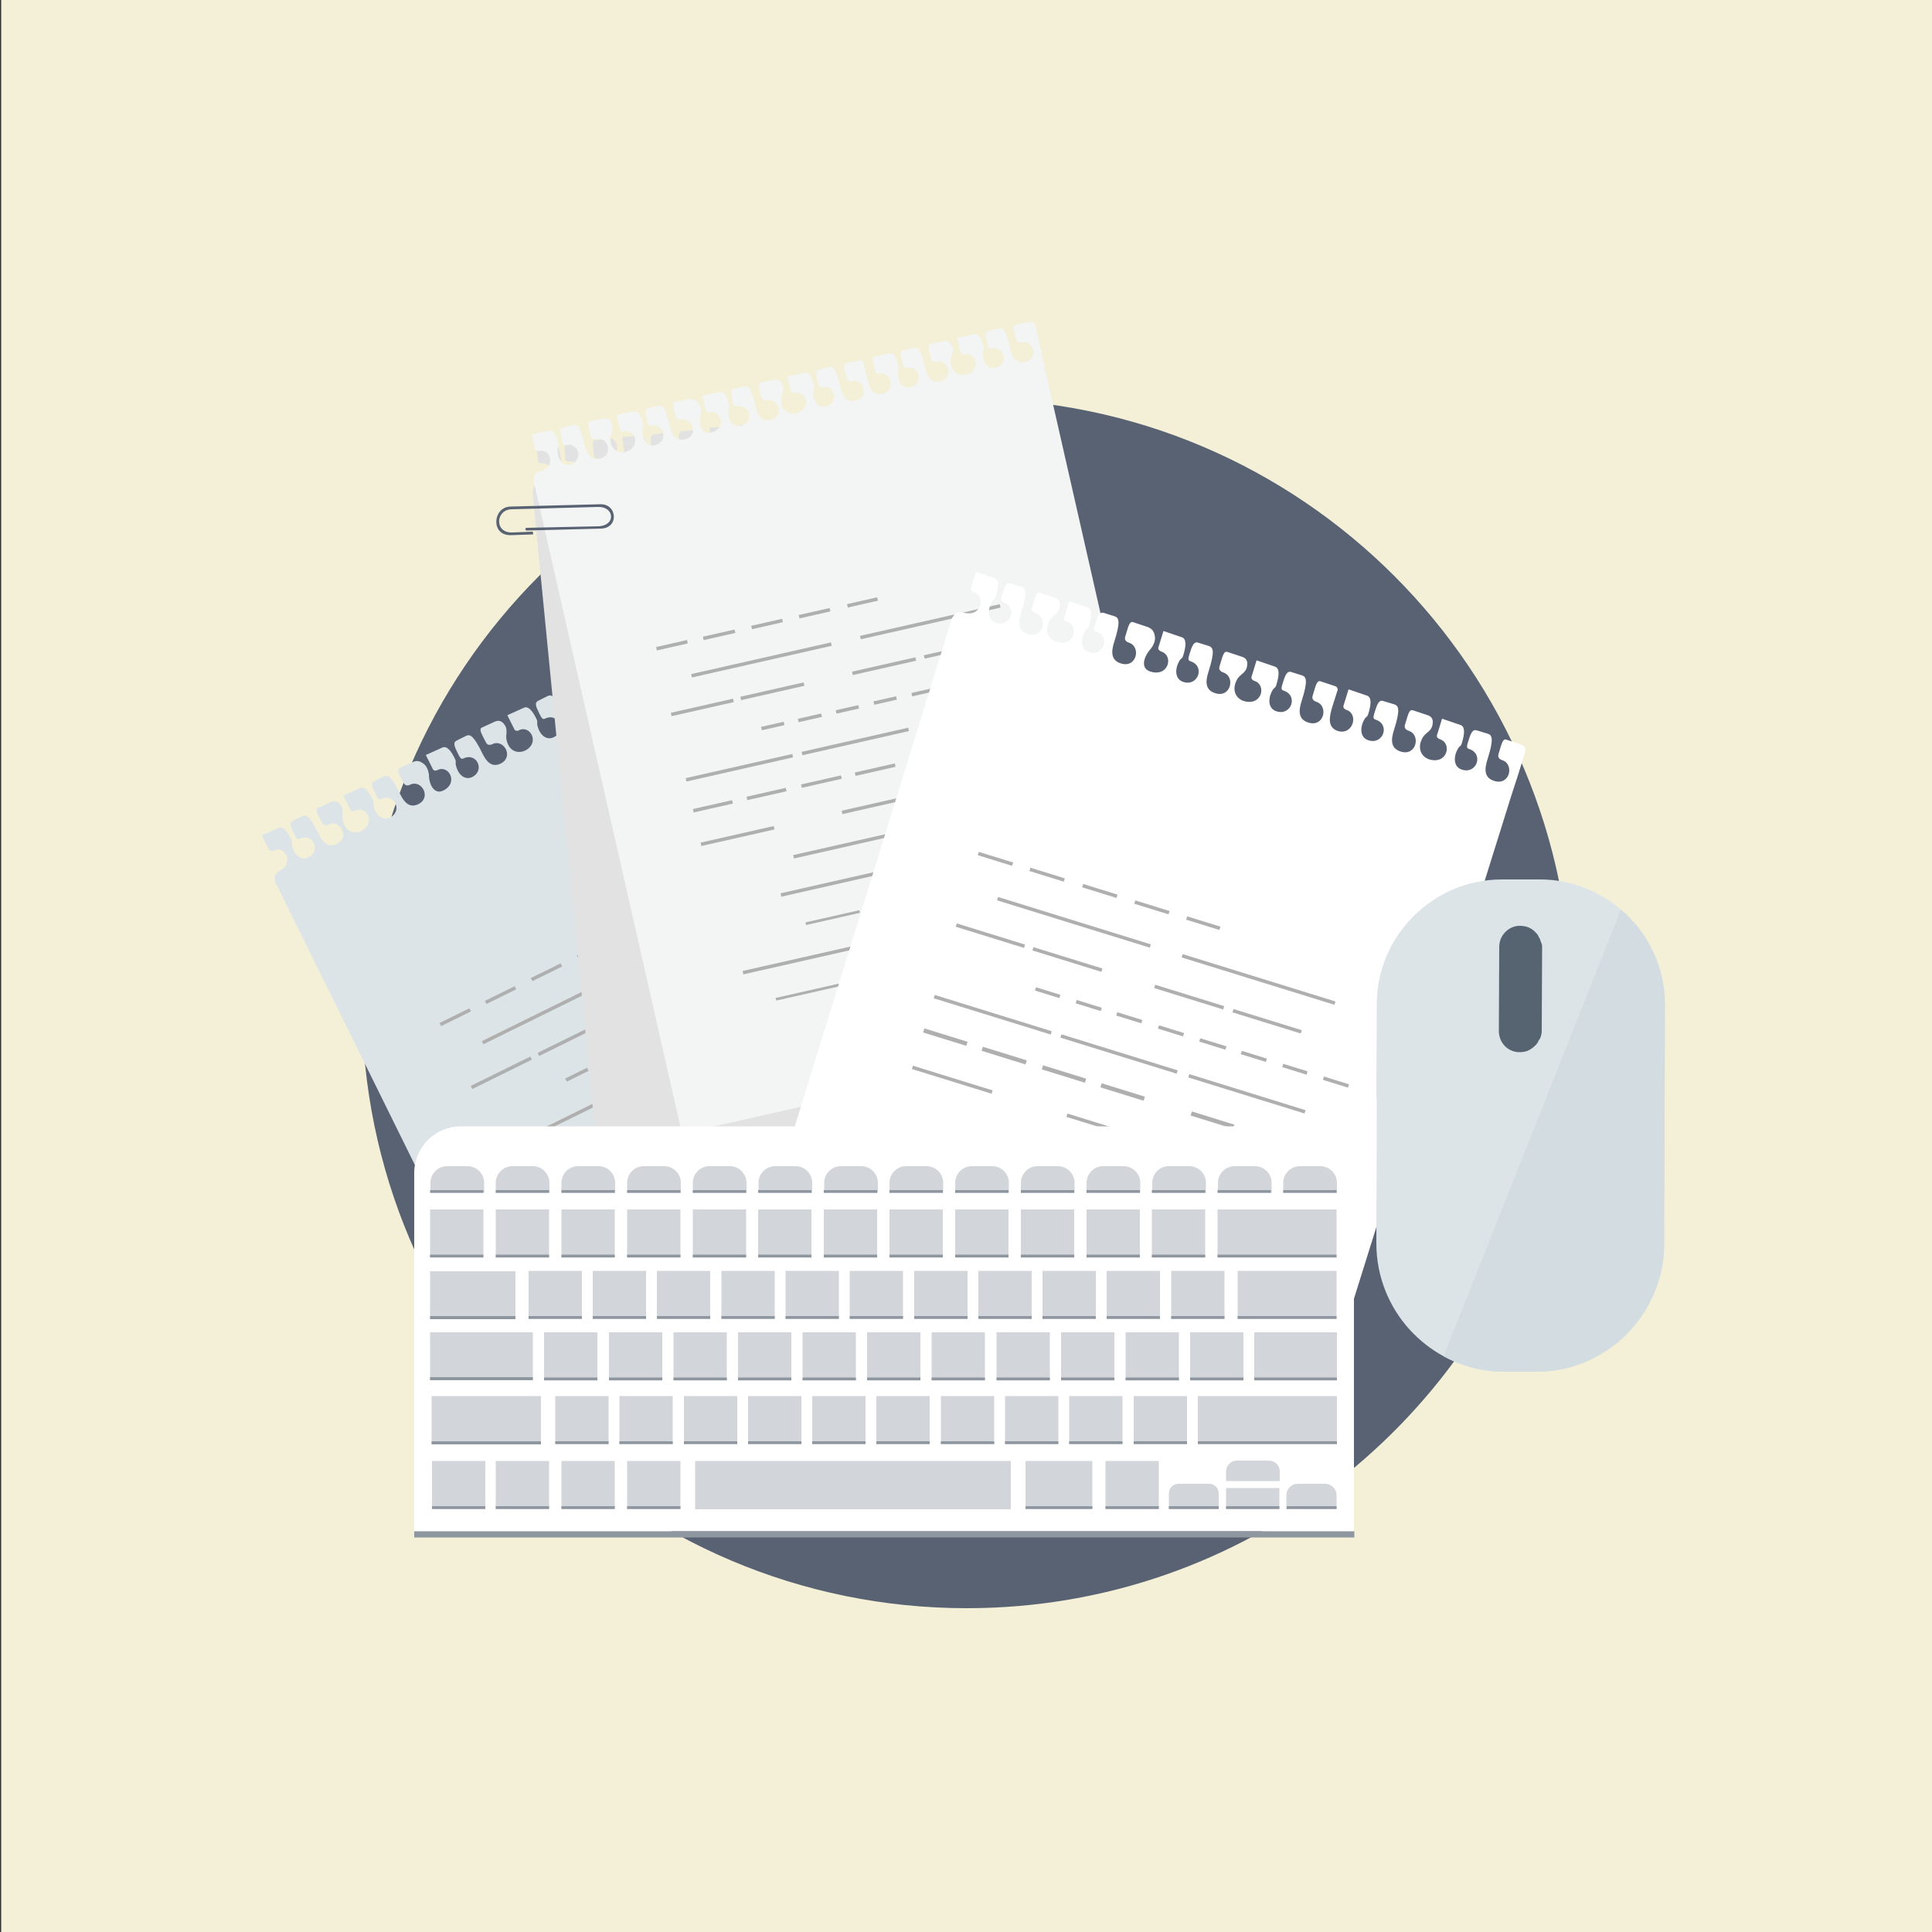 <?xml version="1.0" encoding="UTF-8" standalone="no"?>
<!-- Generator: Adobe Illustrator 22.1.0, SVG Export Plug-In . SVG Version: 6.00 Build 0)  -->

<svg
   version="1.1"
   id="Layer_1"
   x="0px"
   y="0px"
   viewBox="0 0 500 500"
   style="enable-background:new 0 0 500 500;"
   xml:space="preserve"
   sodipodi:docname="paperwork2.svg"
   inkscape:version="1.2 (dc2aedaf03, 2022-05-15)"
   xmlns:inkscape="http://www.inkscape.org/namespaces/inkscape"
   xmlns:sodipodi="http://sodipodi.sourceforge.net/DTD/sodipodi-0.dtd"
   xmlns="http://www.w3.org/2000/svg"
   xmlns:svg="http://www.w3.org/2000/svg"><rect x="0" y="0" width="500" height="500" fill="#333333" stroke="none"/><defs
   id="defs787" /><sodipodi:namedview
   id="namedview785"
   pagecolor="#ffffff"
   bordercolor="#000000"
   borderopacity="0.25"
   inkscape:showpageshadow="2"
   inkscape:pageopacity="0.0"
   inkscape:pagecheckerboard="0"
   inkscape:deskcolor="#d1d1d1"
   showgrid="false"
   inkscape:zoom="1.564"
   inkscape:cx="141.94373"
   inkscape:cy="250"
   inkscape:window-width="1499"
   inkscape:window-height="991"
   inkscape:window-x="26"
   inkscape:window-y="23"
   inkscape:window-maximized="0"
   inkscape:current-layer="Layer_1" />
<style
   type="text/css"
   id="style2">
	.st0{fill:#2F2035;}
	.st1{fill:#596273;}
	.st2{fill-rule:evenodd;clip-rule:evenodd;fill:#DCE4E7;}
	.st3{fill:#AFAFAF;}
	.st4{fill-rule:evenodd;clip-rule:evenodd;fill:#E2E2E2;}
	.st5{fill-rule:evenodd;clip-rule:evenodd;fill:#F3F4F4;}
	.st6{fill-rule:evenodd;clip-rule:evenodd;fill:#596273;}
	.st7{fill-rule:evenodd;clip-rule:evenodd;fill:#FFFFFF;}
	.st8{fill:#FFFFFF;}
	.st9{fill:#D2D5D9;}
	.st10{fill:#8E96A0;}
	.st11{fill:#DCE4E7;}
	.st12{fill:#566472;}
	.st13{fill:#D3DCE0;}
</style>
<rect
   x="0.3"
   class="st0"
   width="500"
   height="500"
   id="rect4"
   style="fill:#f3f0d7;fill-opacity:1" />
<g
   id="g782">
	<path
   class="st1"
   d="M406.7,259.8c0,1.5,0,3-0.1,4.5c-0.2,6.2-0.7,12.3-1.6,18.3c-0.9,6.2-2.2,12.4-3.8,18.3   c-18.1,66.4-78.8,115.3-151,115.3c-86.4,0-156.5-70.1-156.5-156.5s70-156.5,156.5-156.5S406.7,173.4,406.7,259.8z"
   id="path6" />
	<path
   class="st2"
   d="M193.2,156.5c-0.4-0.8-1.1-0.9-1.9-0.6l-3.5,1.6c-0.9,0.4,0.1,1.9,1.1,3.9c0.3,0.6,0.9,0.7,1.6,0.4   c2.9-1.5,5.7,3.2,2.2,5c-2.3,1.1-3.7-0.4-4.8-2.7c-2.2-4.5-3.1-4.9-4.1-4.5l-2.6,1.3c-0.9,0.5-0.5,1.5,0.4,3.3   c0.5,1,0.8,1.6,1.4,1.3c3.5-1.7,5.7,3.1,2.3,4.8c-2.1,1-3.8-1-4.2-3c-0.2-0.6,0.1-0.9-0.2-1.6c-1.1-2.3-2.2-3.6-3.4-3l-4.2,1.9   l1.7,3.4c0.2,0.6,0.7,0.8,1.3,0.5c2.9-1.5,5.6,3.3,1.5,5.3c-1.4,0.6-3.2,0.4-4.2-1.4c-1.2-2.4-0.1-3-0.7-4.8   c-0.9-1.7-1.9-1.7-2.7-1.4l-3.5,1.6c-0.9,0.4,0.1,1.9,1.1,3.9c0.3,0.6,0.9,0.7,1.6,0.4c2.9-1.5,5.7,3.2,2.2,5   c-2.3,1.1-3.7-0.4-4.8-2.7c-2.2-4.5-3.1-4.9-4.1-4.5l-2.6,1.3c-0.9,0.5-0.5,1.5,0.4,3.3c0.5,1,0.8,1.6,1.4,1.3   c3.5-1.7,5.7,3.1,2.3,4.8c-2.1,1-3.8-1-4.2-3c-0.2-0.6,0.1-0.9-0.2-1.6c-1.1-2.3-2.2-3.6-3.4-3l-4.2,1.9l1.7,3.4   c0.2,0.6,0.7,0.8,1.3,0.5c2.9-1.5,5.5,3.4,2.1,5c-2.6,1.3-4-1.1-5.2-3.6l-1.8-3.6c-0.3-0.3-0.7-0.4-1-0.2l-3.5,1.6   c-0.9,0.4,0.1,1.9,1.1,3.9c0.4,0.6,0.9,0.7,1.6,0.4c2.9-1.5,5.7,3.2,2.2,5c-2.3,1.1-3.7-0.4-4.8-2.7c-2.2-4.5-3.1-4.9-4.1-4.5   l-2.6,1.3c-0.9,0.5-0.5,1.5,0.4,3.3c0.5,1,0.8,1.6,1.4,1.3c3.5-1.7,5.7,3.1,2.3,4.8c-2.1,1-3.8-1-4.2-3c-0.2-0.6,0.1-0.9-0.2-1.6   c-1.1-2.3-2.2-3.6-3.4-3l-4.2,1.9l1.7,3.4c0.2,0.6,0.7,0.8,1.3,0.5c2.9-1.5,5.6,3.3,1.5,5.3c-1.4,0.6-3.2,0.4-4.2-1.4   c-1.2-2.4-0.1-3-0.7-4.8c-0.9-1.7-1.9-1.7-2.7-1.4l-3.5,1.6c-0.9,0.4,0.1,1.9,1.1,3.9c0.3,0.6,0.9,0.7,1.6,0.4   c2.9-1.5,5.7,3.2,2.2,5c-2.3,1.1-3.7-0.4-4.8-2.7c-2.2-4.5-3.1-4.9-4.1-4.5l-2.6,1.3c-0.9,0.5-0.5,1.5,0.4,3.3   c0.5,1,0.8,1.6,1.4,1.3c3.5-1.7,5.7,3.1,2.3,4.8c-2.1,1-3.8-1-4.2-3c-0.2-0.6,0.1-0.9-0.2-1.6c-1.1-2.3-2.2-3.6-3.4-3l-4.2,1.9   l1.7,3.4c0.2,0.6,0.7,0.8,1.3,0.5c2.9-1.5,5.6,3.3,1.5,5.3c-2.3,1.1-3.7-1.5-3.7-4.2c-0.2-1.2-0.6-2.1-1.3-2.7   c-1-0.7-1.7-1-2.8-0.5l-3.5,1.6c-0.9,0.4,0.1,1.9,1.1,3.9c0.4,0.6,0.9,0.7,1.6,0.4c2.9-1.5,5.7,3.2,2.2,5c-2.3,1.1-3.7-0.4-4.8-2.7   c-2.2-4.5-3.1-4.9-4.1-4.5l-2.6,1.3c-0.9,0.5-0.5,1.5,0.4,3.3c0.5,1,0.8,1.6,1.4,1.3c3.5-1.7,5.7,3.1,2.3,4.8c-2.1,1-3.8-1-4.2-3   c-0.2-0.6,0.1-0.9-0.2-1.6c-1.1-2.3-2.2-3.6-3.4-3l-4.2,1.9l1.7,3.4c0.2,0.6,0.7,0.8,1.3,0.5c2.9-1.5,5.6,3.3,1.5,5.3   c-1.4,0.6-3.2,0.4-4.2-1.4c-1.2-2.4-0.1-3-0.7-4.8c-0.9-1.7-1.9-1.7-2.7-1.4l-3.5,1.6c-0.9,0.4,0.1,1.9,1.1,3.9   c0.3,0.6,0.9,0.7,1.6,0.4c2.9-1.5,5.7,3.2,2.2,5c-2.3,1.1-3.7-0.4-4.8-2.7c-2.2-4.5-3.1-4.9-4.1-4.5l-2.6,1.3   c-0.9,0.5-0.5,1.5,0.4,3.3c0.5,1,0.8,1.6,1.4,1.3c3.5-1.7,5.7,3.1,2.3,4.8c-2.1,1-3.8-1-4.2-3c-0.2-0.6,0.1-0.9-0.2-1.6   c-1.1-2.3-2.2-3.6-3.4-3l-4.2,1.9l1.7,3.4c0.2,0.6,0.7,0.8,1.3,0.5c2.9-1.5,5.6,3.3,1.5,5.3c-0.7,0.4-1.3,1.2-1.2,1.8   c0.1,0.3,0.2,0.6,0.1,1l80,162.1L278,328.6l-80-162.1l0,0C196.4,163.1,194.8,159.7,193.2,156.5z"
   id="path8" />
	
		<rect
   x="113.6"
   y="262.7"
   transform="matrix(0.897 -0.442 0.442 0.897 -104.245 79.312)"
   class="st3"
   width="8.6"
   height="0.9"
   id="rect10" />
	
		<rect
   x="125.3"
   y="257"
   transform="matrix(0.897 -0.442 0.442 0.897 -100.496 83.88)"
   class="st3"
   width="8.6"
   height="0.9"
   id="rect12" />
	
		<rect
   x="137.2"
   y="251.1"
   transform="matrix(0.897 -0.442 0.442 0.897 -96.68 88.529)"
   class="st3"
   width="8.6"
   height="0.9"
   id="rect14" />
	
		<rect
   x="149.1"
   y="245.3"
   transform="matrix(0.897 -0.442 0.442 0.897 -92.864 93.18)"
   class="st3"
   width="8.6"
   height="0.9"
   id="rect16" />
	
		<rect
   x="161"
   y="239.4"
   transform="matrix(0.897 -0.442 0.442 0.897 -89.082 97.789)"
   class="st3"
   width="8.4"
   height="0.9"
   id="rect18" />
	
		<rect
   x="123"
   y="260.8"
   transform="matrix(0.897 -0.442 0.442 0.897 -100.899 89.876)"
   class="st3"
   width="38.6"
   height="0.9"
   id="rect20" />
	
		<rect
   x="164.9"
   y="240.2"
   transform="matrix(0.897 -0.442 0.442 0.897 -87.442 106.273)"
   class="st3"
   width="38.6"
   height="0.9"
   id="rect22" />
	
		<rect
   x="121.2"
   y="277.1"
   transform="matrix(0.897 -0.442 0.442 0.897 -109.369 86.043)"
   class="st3"
   width="17.2"
   height="0.9"
   id="rect24" />
	
		<rect
   x="138.5"
   y="268.5"
   transform="matrix(0.897 -0.442 0.442 0.897 -103.779 92.855)"
   class="st3"
   width="17.4"
   height="0.9"
   id="rect26" />
	
		<rect
   x="166.2"
   y="254.8"
   transform="matrix(0.897 -0.442 0.442 0.897 -94.875 103.704)"
   class="st3"
   width="17.4"
   height="0.9"
   id="rect28" />
	
		<rect
   x="183.9"
   y="246.1"
   transform="matrix(0.897 -0.442 0.442 0.897 -89.218 110.596)"
   class="st3"
   width="17.2"
   height="0.9"
   id="rect30" />
	
		<rect
   x="146.2"
   y="277.6"
   transform="matrix(0.897 -0.442 0.442 0.897 -107.562 94.73)"
   class="st3"
   width="6.3"
   height="0.9"
   id="rect32" />
	
		<rect
   x="155.4"
   y="273"
   transform="matrix(0.897 -0.442 0.442 0.897 -104.583 98.36)"
   class="st3"
   width="6.5"
   height="0.9"
   id="rect34" />
	
		<rect
   x="164.8"
   y="268.4"
   transform="matrix(0.897 -0.442 0.442 0.897 -101.605 101.992)"
   class="st3"
   width="6.3"
   height="0.9"
   id="rect36" />
	
		<rect
   x="174.1"
   y="263.8"
   transform="matrix(0.897 -0.442 0.442 0.897 -98.591 105.661)"
   class="st3"
   width="6.3"
   height="0.9"
   id="rect38" />
	
		<rect
   x="183.5"
   y="259.1"
   transform="matrix(0.897 -0.442 0.442 0.897 -95.546 109.374)"
   class="st3"
   width="6.5"
   height="0.9"
   id="rect40" />
	
		<rect
   x="192.9"
   y="254.5"
   transform="matrix(0.897 -0.442 0.442 0.897 -92.533 113.045)"
   class="st3"
   width="6.5"
   height="0.9"
   id="rect42" />
	
		<rect
   x="202.3"
   y="249.9"
   transform="matrix(0.897 -0.442 0.442 0.897 -89.553 116.674)"
   class="st3"
   width="6.3"
   height="0.9"
   id="rect44" />
	
		<rect
   x="211.7"
   y="245.3"
   transform="matrix(0.897 -0.442 0.442 0.897 -86.541 120.344)"
   class="st3"
   width="6.3"
   height="0.9"
   id="rect46" />
	
		<rect
   x="128.6"
   y="290.6"
   transform="matrix(0.897 -0.442 0.442 0.897 -113.958 93.427)"
   class="st3"
   width="29.5"
   height="0.9"
   id="rect48" />
	
		<rect
   x="157.4"
   y="276.4"
   transform="matrix(0.897 -0.442 0.442 0.897 -104.719 104.684)"
   class="st3"
   width="29.5"
   height="0.9"
   id="rect50" />
	
		<rect
   x="186.3"
   y="262.1"
   transform="matrix(0.897 -0.442 0.442 0.897 -95.413 116.022)"
   class="st3"
   width="29.5"
   height="0.9"
   id="rect52" />
	
		<rect
   x="133.4"
   y="302.4"
   transform="matrix(0.897 -0.442 0.442 0.897 -119.654 92.641)"
   class="st3"
   width="10.9"
   height="0.9"
   id="rect54" />
	
		<rect
   x="146.7"
   y="295.9"
   transform="matrix(0.897 -0.442 0.442 0.897 -115.369 97.861)"
   class="st3"
   width="10.9"
   height="0.9"
   id="rect56" />
	
		<rect
   x="160.2"
   y="289.2"
   transform="matrix(0.897 -0.442 0.442 0.897 -111.018 103.164)"
   class="st3"
   width="10.9"
   height="0.9"
   id="rect58" />
	
		<rect
   x="173.6"
   y="282.6"
   transform="matrix(0.897 -0.442 0.442 0.897 -106.734 108.386)"
   class="st3"
   width="10.9"
   height="0.9"
   id="rect60" />
	
		<rect
   x="194"
   y="272.6"
   transform="matrix(0.897 -0.442 0.442 0.897 -100.205 116.337)"
   class="st3"
   width="10.7"
   height="0.9"
   id="rect62" />
	
		<rect
   x="207.6"
   y="265.9"
   transform="matrix(0.897 -0.442 0.442 0.897 -95.854 121.64)"
   class="st3"
   width="10.7"
   height="0.9"
   id="rect64" />
	
		<rect
   x="137"
   y="308.7"
   transform="matrix(0.897 -0.442 0.442 0.897 -121.578 96.95)"
   class="st3"
   width="20.2"
   height="0.9"
   id="rect66" />
	
		<rect
   x="172"
   y="291.4"
   transform="matrix(0.897 -0.442 0.442 0.897 -110.297 110.696)"
   class="st3"
   width="20.4"
   height="0.9"
   id="rect68" />
	
		<rect
   x="206.8"
   y="274.2"
   transform="matrix(0.897 -0.442 0.442 0.897 -99.083 124.359)"
   class="st3"
   width="20.7"
   height="0.9"
   id="rect70" />
	
		<rect
   x="161.5"
   y="303.4"
   transform="matrix(0.897 -0.442 0.442 0.897 -116.075 109.976)"
   class="st3"
   width="32.5"
   height="0.9"
   id="rect72" />
	
		<rect
   x="196.7"
   y="286"
   transform="matrix(0.897 -0.442 0.442 0.897 -104.727 123.803)"
   class="st3"
   width="32.8"
   height="0.9"
   id="rect74" />
	
		<rect
   x="159.1"
   y="307.8"
   transform="matrix(0.897 -0.442 0.442 0.897 -116.76 115.795)"
   class="st3"
   width="61.6"
   height="0.9"
   id="rect76" />
	
		<rect
   x="169.7"
   y="324.2"
   transform="matrix(0.897 -0.442 0.442 0.897 -125.331 111.839)"
   class="st3"
   width="14.9"
   height="0.9"
   id="rect78" />
	
		<rect
   x="186"
   y="316.2"
   transform="matrix(0.897 -0.442 0.442 0.897 -120.109 118.202)"
   class="st3"
   width="14.9"
   height="0.9"
   id="rect80" />
	
		<rect
   x="202.2"
   y="308.2"
   transform="matrix(0.897 -0.442 0.442 0.897 -114.887 124.564)"
   class="st3"
   width="14.9"
   height="0.9"
   id="rect82" />
	
		<rect
   x="218.5"
   y="300.2"
   transform="matrix(0.897 -0.442 0.442 0.897 -109.665 130.927)"
   class="st3"
   width="14.9"
   height="0.9"
   id="rect84" />
	
		<rect
   x="154.6"
   y="333"
   transform="matrix(0.897 -0.442 0.442 0.897 -128.947 113.92)"
   class="st3"
   width="50.4"
   height="0.9"
   id="rect86" />
	
		<rect
   x="203.1"
   y="314.8"
   transform="matrix(0.897 -0.442 0.442 0.897 -117.098 128.359)"
   class="st3"
   width="27.2"
   height="0.9"
   id="rect88" />
	
		<rect
   x="166.4"
   y="344.7"
   transform="matrix(0.897 -0.442 0.442 0.897 -134.472 113.676)"
   class="st3"
   width="20.2"
   height="0.9"
   id="rect90" />
	
		<rect
   x="187.7"
   y="337.2"
   transform="matrix(0.897 -0.442 0.442 0.897 -129.552 119.672)"
   class="st3"
   width="8.4"
   height="0.9"
   id="rect92" />
	
		<rect
   x="196.2"
   y="333"
   transform="matrix(0.897 -0.442 0.442 0.897 -126.805 123.014)"
   class="st3"
   width="8.4"
   height="0.9"
   id="rect94" />
	
		<rect
   x="205"
   y="328.7"
   transform="matrix(0.897 -0.442 0.442 0.897 -124.062 126.362)"
   class="st3"
   width="7.9"
   height="0.9"
   id="rect96" />
	
		<rect
   x="213.3"
   y="324.5"
   transform="matrix(0.897 -0.442 0.442 0.897 -121.316 129.704)"
   class="st3"
   width="8.4"
   height="0.9"
   id="rect98" />
	
		<rect
   x="221.8"
   y="320.4"
   transform="matrix(0.897 -0.442 0.442 0.897 -118.606 133.01)"
   class="st3"
   width="8.1"
   height="0.9"
   id="rect100" />
	
		<rect
   x="230.6"
   y="316.1"
   transform="matrix(0.897 -0.442 0.442 0.897 -115.827 136.394)"
   class="st3"
   width="7.9"
   height="0.9"
   id="rect102" />
	
		<rect
   x="238.9"
   y="311.9"
   transform="matrix(0.897 -0.442 0.442 0.897 -113.082 139.739)"
   class="st3"
   width="8.4"
   height="0.9"
   id="rect104" />
	
		<rect
   x="189.4"
   y="343.8"
   transform="matrix(0.897 -0.442 0.442 0.897 -131.781 123.276)"
   class="st3"
   width="18.1"
   height="0.9"
   id="rect106" />
	
		<rect
   x="208.8"
   y="334.2"
   transform="matrix(0.897 -0.442 0.442 0.897 -125.555 130.863)"
   class="st3"
   width="18.1"
   height="0.9"
   id="rect108" />
	
		<rect
   x="227.7"
   y="324.8"
   transform="matrix(0.897 -0.442 0.442 0.897 -119.462 138.285)"
   class="st3"
   width="18.1"
   height="0.9"
   id="rect110" />
	
		<rect
   x="180.8"
   y="353.8"
   transform="matrix(0.897 -0.442 0.442 0.897 -136.253 124.148)"
   class="st3"
   width="34.6"
   height="0.9"
   id="rect112" />
	
		<rect
   x="243"
   y="328.5"
   transform="matrix(0.897 -0.442 0.442 0.897 -119.784 144.215)"
   class="st3"
   width="12.8"
   height="0.9"
   id="rect114" />
	<g
   id="g336">
		<g
   id="g224">
			<path
   class="st4"
   d="M270.6,103.3c-0.1-0.9-0.7-1.2-1.5-1.2l-3.7,0.3c-0.9,0.1-0.5,1.8-0.3,3.9c0.1,0.7,0.5,1,1.3,0.9     c3.1-0.3,4,4.8,0.3,5.2c-2.4,0.2-3.2-1.6-3.4-4.1c-0.5-4.8-1.1-5.5-2.2-5.4l-2.7,0.3c-1,0.1-1,1.2-0.8,3.1     c0.1,1.1,0.2,1.7,0.8,1.6c3.7-0.4,4,4.7,0.5,5.1c-2.2,0.2-3-2.2-2.7-4.1c0-0.6,0.4-0.8,0.4-1.5c-0.2-2.4-0.8-4-2-3.8l-4.4,0.3     l0.4,3.6c0,0.6,0.3,1,1,0.9c3.1-0.3,4,4.8-0.5,5.3c-1.4,0.1-3-0.7-3.3-2.7c-0.3-2.6,1-2.7,1-4.5c-0.2-1.9-1.1-2.2-2-2.1l-3.7,0.3     c-0.9,0.1-0.5,1.8-0.3,3.9c0.1,0.7,0.5,1,1.3,0.9c3.1-0.3,4,4.8,0.3,5.2c-2.4,0.2-3.2-1.6-3.4-4.1c-0.5-4.8-1.1-5.5-2.2-5.4     l-2.7,0.3c-1,0.1-1,1.2-0.8,3.1c0.1,1.1,0.2,1.7,0.8,1.6c3.7-0.4,4,4.7,0.5,5.1c-2.2,0.2-3-2.2-2.7-4.1c0-0.6,0.4-0.8,0.4-1.5     c-0.2-2.4-0.8-4-2-3.8l-4.4,0.3l0.4,3.6c0,0.6,0.3,1,1,0.9c3.1-0.3,3.8,4.9,0.2,5.2c-2.7,0.3-3.2-2.4-3.5-5l-0.4-3.8     c-0.2-0.4-0.5-0.6-0.8-0.5l-3.7,0.3c-0.9,0.1-0.5,1.8-0.3,3.9c0.1,0.7,0.5,1,1.3,0.9c3.1-0.3,4,4.8,0.3,5.2     c-2.4,0.2-3.2-1.6-3.4-4.1c-0.5-4.8-1.1-5.5-2.2-5.4l-2.7,0.3c-1,0.1-1,1.2-0.8,3.1c0.1,1.1,0.2,1.7,0.8,1.6     c3.7-0.4,4,4.7,0.5,5.1c-2.2,0.2-3-2.2-2.7-4.1c0-0.6,0.4-0.8,0.4-1.5c-0.2-2.4-0.8-4-2-3.8l-4.4,0.3l0.4,3.6c0,0.6,0.3,1,1,0.9     c3.1-0.3,4,4.8-0.5,5.3c-1.4,0.1-3-0.7-3.3-2.7c-0.3-2.6,1-2.7,1-4.5c-0.2-1.9-1.1-2.2-2-2.1l-3.7,0.3c-0.9,0.1-0.5,1.8-0.3,3.9     c0.1,0.7,0.5,1,1.3,0.9c3.1-0.3,4,4.8,0.3,5.2c-2.4,0.2-3.2-1.6-3.4-4.1c-0.5-4.8-1.1-5.5-2.2-5.4l-2.7,0.3c-1,0.1-1,1.2-0.8,3.1     c0.1,1.1,0.2,1.7,0.8,1.6c3.7-0.4,4,4.7,0.5,5.1c-2.2,0.2-3-2.2-2.7-4.1c0-0.6,0.4-0.8,0.4-1.5c-0.2-2.4-0.8-4-2-3.8l-4.4,0.3     l0.4,3.6c0,0.6,0.3,1,1,0.9c3.1-0.3,4,4.8-0.5,5.3c-2.4,0.2-2.8-2.6-1.9-5c0.3-1.2,0.2-2.1-0.2-2.8c-0.7-1-1.2-1.4-2.4-1.4     l-3.7,0.3c-0.9,0.1-0.5,1.8-0.3,3.9c0.1,0.7,0.5,1,1.3,0.9c3.1-0.3,4,4.8,0.3,5.2c-2.4,0.2-3.2-1.6-3.4-4.1     c-0.5-4.8-1.1-5.5-2.2-5.4l-2.7,0.3c-1,0.1-1,1.2-0.8,3.1c0.1,1.1,0.2,1.7,0.8,1.6c3.7-0.4,4,4.7,0.5,5.1c-2.2,0.2-3-2.2-2.7-4.1     c0-0.6,0.4-0.8,0.4-1.5c-0.2-2.4-0.8-4-2-3.8l-4.4,0.3l0.4,3.6c0,0.6,0.3,1,1,0.9c3.1-0.3,4,4.8-0.5,5.3c-1.4,0.1-3-0.7-3.3-2.7     c-0.3-2.6,1-2.7,1-4.5c-0.2-1.9-1.1-2.2-2-2.1l-3.7,0.3c-0.9,0.1-0.5,1.8-0.3,3.9c0.1,0.7,0.5,1,1.3,0.9c3.1-0.3,4,4.8,0.3,5.2     c-2.4,0.2-3.2-1.6-3.4-4.1c-0.5-4.8-1.1-5.5-2.2-5.4l-2.7,0.3c-1,0.1-1,1.2-0.8,3.1c0.1,1.1,0.2,1.7,0.8,1.6     c3.7-0.4,4,4.7,0.5,5.1c-2.2,0.2-3-2.2-2.7-4.1c0-0.6,0.4-0.8,0.4-1.5c-0.2-2.4-0.8-4-2-3.8l-4.4,0.3l0.4,3.6c0,0.6,0.3,1,1,0.9     c3.1-0.3,4,4.8-0.5,5.3c-0.7,0.1-1.6,0.6-1.7,1.2c0,0.3-0.1,0.6-0.2,0.9l16.9,172.4l134.8-13.2l-16.9-172.4l0,0     C271.3,110.3,270.9,106.7,270.6,103.3z"
   id="path116" />
			
				<rect
   x="162.9"
   y="173.1"
   transform="matrix(0.995 -9.732664e-02 9.732664e-02 0.995 -16.093 17.081)"
   class="st3"
   width="8.2"
   height="0.9"
   id="rect118" />
			
				<rect
   x="175.3"
   y="171.8"
   transform="matrix(0.995 -9.733173e-02 9.733173e-02 0.995 -15.916 18.285)"
   class="st3"
   width="8.2"
   height="0.9"
   id="rect120" />
			
				<rect
   x="188"
   y="170.6"
   transform="matrix(0.995 -9.732664e-02 9.732664e-02 0.995 -15.735 19.507)"
   class="st3"
   width="8.2"
   height="0.9"
   id="rect122" />
			
				<rect
   x="200.6"
   y="169.4"
   transform="matrix(0.995 -9.733223e-02 9.733223e-02 0.995 -15.556 20.732)"
   class="st3"
   width="8.2"
   height="0.9"
   id="rect124" />
			
				<rect
   x="213.2"
   y="168.1"
   transform="matrix(0.995 -9.732744e-02 9.732744e-02 0.995 -15.377 21.944)"
   class="st3"
   width="8"
   height="0.9"
   id="rect126" />
			
				<rect
   x="171"
   y="179.6"
   transform="matrix(0.995 -9.732803e-02 9.732803e-02 0.995 -16.622 19.298)"
   class="st3"
   width="37"
   height="0.9"
   id="rect128" />
			
				<rect
   x="215.6"
   y="175.2"
   transform="matrix(0.995 -9.732803e-02 9.732803e-02 0.995 -15.986 23.613)"
   class="st3"
   width="37"
   height="0.9"
   id="rect130" />
			
				<rect
   x="164.6"
   y="189.9"
   transform="matrix(0.995 -9.732689e-02 9.732689e-02 0.995 -17.709 17.725)"
   class="st3"
   width="16.5"
   height="0.9"
   id="rect132" />
			
				<rect
   x="183"
   y="188.1"
   transform="matrix(0.995 -9.732901e-02 9.732901e-02 0.995 -17.445 19.518)"
   class="st3"
   width="16.7"
   height="0.9"
   id="rect134" />
			
				<rect
   x="212.5"
   y="185.2"
   transform="matrix(0.995 -9.732901e-02 9.732901e-02 0.995 -17.025 22.374)"
   class="st3"
   width="16.7"
   height="0.9"
   id="rect136" />
			
				<rect
   x="231.3"
   y="183.4"
   transform="matrix(0.995 -9.732918e-02 9.732918e-02 0.995 -16.758 24.188)"
   class="st3"
   width="16.5"
   height="0.9"
   id="rect138" />
			
				<rect
   x="187.2"
   y="197"
   transform="matrix(0.995 -9.732761e-02 9.732761e-02 0.995 -18.311 19.448)"
   class="st3"
   width="6"
   height="0.9"
   id="rect140" />
			
				<rect
   x="196.9"
   y="196"
   transform="matrix(0.995 -9.732720e-02 9.732720e-02 0.995 -18.17 20.403)"
   class="st3"
   width="6.2"
   height="0.9"
   id="rect142" />
			
				<rect
   x="206.9"
   y="195"
   transform="matrix(0.995 -9.732693e-02 9.732693e-02 0.995 -18.029 21.359)"
   class="st3"
   width="6"
   height="0.9"
   id="rect144" />
			
				<rect
   x="216.9"
   y="194.1"
   transform="matrix(0.995 -9.733459e-02 9.733459e-02 0.995 -17.888 22.327)"
   class="st3"
   width="6"
   height="0.9"
   id="rect146" />
			
				<rect
   x="226.9"
   y="193.1"
   transform="matrix(0.995 -9.732655e-02 9.732655e-02 0.995 -17.743 23.302)"
   class="st3"
   width="6.2"
   height="0.9"
   id="rect148" />
			
				<rect
   x="236.8"
   y="192.1"
   transform="matrix(0.995 -9.732655e-02 9.732655e-02 0.995 -17.601 24.268)"
   class="st3"
   width="6.2"
   height="0.9"
   id="rect150" />
			
				<rect
   x="246.8"
   y="191.1"
   transform="matrix(0.995 -9.732761e-02 9.732761e-02 0.995 -17.46 25.223)"
   class="st3"
   width="6"
   height="0.9"
   id="rect152" />
			
				<rect
   x="256.8"
   y="190.2"
   transform="matrix(0.995 -9.732693e-02 9.732693e-02 0.995 -17.318 26.189)"
   class="st3"
   width="6"
   height="0.9"
   id="rect154" />
			
				<rect
   x="166.3"
   y="206.7"
   transform="matrix(0.995 -9.732862e-02 9.732862e-02 0.995 -19.3 18.541)"
   class="st3"
   width="28.3"
   height="0.9"
   id="rect156" />
			
				<rect
   x="196.8"
   y="203.7"
   transform="matrix(0.995 -9.732877e-02 9.732877e-02 0.995 -18.864 21.504)"
   class="st3"
   width="28.3"
   height="0.9"
   id="rect158" />
			
				<rect
   x="227.7"
   y="200.6"
   transform="matrix(0.995 -9.732728e-02 9.732728e-02 0.995 -18.424 24.488)"
   class="st3"
   width="28.3"
   height="0.9"
   id="rect160" />
			
				<rect
   x="167.1"
   y="215.7"
   transform="matrix(0.995 -9.733049e-02 9.733049e-02 0.995 -20.221 17.799)"
   class="st3"
   width="10.5"
   height="0.9"
   id="rect162" />
			
				<rect
   x="181.3"
   y="214.3"
   transform="matrix(0.995 -9.732647e-02 9.732647e-02 0.995 -20.018 19.173)"
   class="st3"
   width="10.5"
   height="0.9"
   id="rect164" />
			
				<rect
   x="195.7"
   y="212.9"
   transform="matrix(0.995 -9.733049e-02 9.733049e-02 0.995 -19.813 20.569)"
   class="st3"
   width="10.5"
   height="0.9"
   id="rect166" />
			
				<rect
   x="209.9"
   y="211.5"
   transform="matrix(0.995 -9.733049e-02 9.733049e-02 0.995 -19.611 21.943)"
   class="st3"
   width="10.5"
   height="0.9"
   id="rect168" />
			
				<rect
   x="231.6"
   y="209.4"
   transform="matrix(0.995 -9.732670e-02 9.732670e-02 0.995 -19.302 24.036)"
   class="st3"
   width="10.2"
   height="0.9"
   id="rect170" />
			
				<rect
   x="246"
   y="208"
   transform="matrix(0.995 -9.732710e-02 9.732710e-02 0.995 -19.096 25.431)"
   class="st3"
   width="10.2"
   height="0.9"
   id="rect172" />
			
				<rect
   x="167.9"
   y="224.2"
   transform="matrix(0.995 -9.732814e-02 9.732814e-02 0.995 -21.016 18.355)"
   class="st3"
   width="19.4"
   height="0.9"
   id="rect174" />
			
				<rect
   x="205.2"
   y="220.5"
   transform="matrix(0.995 -9.732780e-02 9.732780e-02 0.995 -20.483 21.973)"
   class="st3"
   width="19.6"
   height="0.9"
   id="rect176" />
			
				<rect
   x="242.2"
   y="216.9"
   transform="matrix(0.995 -9.732767e-02 9.732767e-02 0.995 -19.954 25.569)"
   class="st3"
   width="19.8"
   height="0.9"
   id="rect178" />
			
				<rect
   x="191.3"
   y="229.8"
   transform="matrix(0.995 -9.732802e-02 9.732802e-02 0.995 -21.426 21.234)"
   class="st3"
   width="31.2"
   height="0.9"
   id="rect180" />
			
				<rect
   x="228.8"
   y="226.1"
   transform="matrix(0.995 -9.732781e-02 9.732781e-02 0.995 -20.89 24.873)"
   class="st3"
   width="31.4"
   height="0.9"
   id="rect182" />
			
				<rect
   x="186.8"
   y="237.8"
   transform="matrix(0.995 -9.732775e-02 9.732775e-02 0.995 -22.163 22.187)"
   class="st3"
   width="59"
   height="0.9"
   id="rect184" />
			
				<rect
   x="192.2"
   y="248.2"
   transform="matrix(0.995 -9.733000e-02 9.733000e-02 0.995 -23.255 20.582)"
   class="st3"
   width="14.3"
   height="0.9"
   id="rect186" />
			
				<rect
   x="209.5"
   y="246.5"
   transform="matrix(0.995 -9.733000e-02 9.733000e-02 0.995 -23.009 22.257)"
   class="st3"
   width="14.3"
   height="0.9"
   id="rect188" />
			
				<rect
   x="226.8"
   y="244.8"
   transform="matrix(0.995 -9.732971e-02 9.732971e-02 0.995 -22.762 23.932)"
   class="st3"
   width="14.3"
   height="0.9"
   id="rect190" />
			
				<rect
   x="244.1"
   y="243.1"
   transform="matrix(0.995 -9.732705e-02 9.732705e-02 0.995 -22.515 25.606)"
   class="st3"
   width="14.3"
   height="0.9"
   id="rect192" />
			
				<rect
   x="174.6"
   y="257"
   transform="matrix(0.995 -9.732817e-02 9.732817e-02 0.995 -24.113 20.566)"
   class="st3"
   width="48.3"
   height="0.9"
   id="rect194" />
			
				<rect
   x="224.9"
   y="253.2"
   transform="matrix(0.995 -9.732740e-02 9.732740e-02 0.995 -23.553 24.366)"
   class="st3"
   width="26.1"
   height="0.9"
   id="rect196" />
			
				<rect
   x="182.1"
   y="266.4"
   transform="matrix(0.995 -9.732814e-02 9.732814e-02 0.995 -25.061 19.938)"
   class="st3"
   width="19.4"
   height="0.9"
   id="rect198" />
			
				<rect
   x="204.1"
   y="264.8"
   transform="matrix(0.995 -9.732744e-02 9.732744e-02 0.995 -24.828 21.515)"
   class="st3"
   width="8"
   height="0.9"
   id="rect200" />
			
				<rect
   x="213.2"
   y="263.9"
   transform="matrix(0.995 -9.732744e-02 9.732744e-02 0.995 -24.698 22.396)"
   class="st3"
   width="8"
   height="0.9"
   id="rect202" />
			
				<rect
   x="222.5"
   y="263"
   transform="matrix(0.995 -9.732864e-02 9.732864e-02 0.995 -24.569 23.276)"
   class="st3"
   width="7.6"
   height="0.9"
   id="rect204" />
			
				<rect
   x="231.4"
   y="262.1"
   transform="matrix(0.995 -9.732744e-02 9.732744e-02 0.995 -24.439 24.156)"
   class="st3"
   width="8"
   height="0.9"
   id="rect206" />
			
				<rect
   x="240.5"
   y="261.3"
   transform="matrix(0.995 -9.732776e-02 9.732776e-02 0.995 -24.311 25.026)"
   class="st3"
   width="7.8"
   height="0.9"
   id="rect208" />
			
				<rect
   x="249.8"
   y="260.4"
   transform="matrix(0.995 -9.732864e-02 9.732864e-02 0.995 -24.18 25.917)"
   class="st3"
   width="7.6"
   height="0.9"
   id="rect210" />
			
				<rect
   x="258.6"
   y="259.5"
   transform="matrix(0.995 -9.732744e-02 9.732744e-02 0.995 -24.05 26.797)"
   class="st3"
   width="8"
   height="0.9"
   id="rect212" />
			
				<rect
   x="203.1"
   y="272.9"
   transform="matrix(0.995 -9.732828e-02 9.732828e-02 0.995 -25.603 21.915)"
   class="st3"
   width="17.4"
   height="0.9"
   id="rect214" />
			
				<rect
   x="223.8"
   y="270.9"
   transform="matrix(0.995 -9.732805e-02 9.732805e-02 0.995 -25.309 23.912)"
   class="st3"
   width="17.4"
   height="0.9"
   id="rect216" />
			
				<rect
   x="243.9"
   y="269"
   transform="matrix(0.995 -9.732828e-02 9.732828e-02 0.995 -25.021 25.865)"
   class="st3"
   width="17.4"
   height="0.9"
   id="rect218" />
			
				<rect
   x="191.5"
   y="281.8"
   transform="matrix(0.995 -9.732796e-02 9.732796e-02 0.995 -26.484 21.595)"
   class="st3"
   width="33.2"
   height="0.9"
   id="rect220" />
			
				<rect
   x="256.5"
   y="276.5"
   transform="matrix(0.995 -9.733050e-02 9.733050e-02 0.995 -25.706 26.877)"
   class="st3"
   width="12.2"
   height="0.9"
   id="rect222" />
		</g>
		<path
   class="st5"
   d="M268,84.3c-0.2-0.9-0.9-1.1-1.6-1l-3.6,0.7c-0.9,0.2-0.3,1.8,0.2,3.9c0.2,0.6,0.6,0.9,1.4,0.7    c3.1-0.7,4.6,4.3,0.9,5.1c-2.4,0.5-3.3-1.2-3.9-3.6c-1.1-4.7-1.8-5.3-2.8-5.1l-2.7,0.6c-1,0.2-0.8,1.3-0.4,3.1    c0.2,1.1,0.4,1.6,1,1.5c3.6-0.8,4.6,4.2,1.1,5c-2.2,0.5-3.3-1.8-3.2-3.7c-0.1-0.6,0.3-0.8,0.2-1.5c-0.5-2.4-1.2-3.8-2.5-3.5    l-4.4,0.9l0.8,3.5c0.1,0.6,0.5,0.9,1.1,0.8c3.1-0.7,4.5,4.3,0.2,5.3c-1.4,0.3-3-0.4-3.6-2.2c-0.6-2.5,0.6-2.8,0.4-4.6    c-0.5-1.8-1.4-2-2.2-1.9l-3.6,0.7c-0.9,0.2-0.3,1.8,0.2,3.9c0.2,0.6,0.6,0.9,1.4,0.7c3.1-0.7,4.6,4.3,0.9,5.1    c-2.4,0.5-3.3-1.2-3.9-3.6c-1.1-4.7-1.8-5.3-2.8-5.1l-2.7,0.6c-1,0.2-0.8,1.3-0.4,3.1c0.2,1.1,0.4,1.6,1,1.5    c3.6-0.8,4.6,4.2,1.1,5c-2.2,0.5-3.3-1.8-3.2-3.7c-0.1-0.6,0.3-0.8,0.2-1.5c-0.5-2.4-1.2-3.8-2.5-3.5l-4.4,0.9l0.8,3.5    c0.1,0.6,0.5,0.9,1.1,0.8c3.1-0.7,4.3,4.4,0.8,5.2c-2.7,0.6-3.5-1.9-4.1-4.5l-0.9-3.7c-0.3-0.4-0.5-0.5-0.9-0.4l-3.6,0.7    c-0.9,0.2-0.3,1.8,0.2,3.9c0.2,0.6,0.6,0.9,1.4,0.7c3.1-0.7,4.6,4.3,0.9,5.1c-2.4,0.5-3.3-1.2-3.9-3.6c-1.1-4.7-1.8-5.3-2.8-5.1    l-2.7,0.6c-1,0.2-0.8,1.3-0.4,3.1c0.2,1.1,0.4,1.6,1,1.5c3.6-0.8,4.6,4.2,1.1,5c-2.2,0.5-3.3-1.8-3.2-3.7    c-0.1-0.6,0.3-0.8,0.2-1.5c-0.5-2.4-1.2-3.8-2.5-3.5l-4.4,0.9l0.8,3.5c0.1,0.6,0.5,0.9,1.1,0.8c3.1-0.7,4.5,4.3,0.2,5.3    c-1.4,0.3-3-0.4-3.6-2.2c-0.6-2.5,0.6-2.8,0.4-4.6c-0.5-1.8-1.4-2-2.2-1.9l-3.6,0.7c-0.9,0.2-0.3,1.8,0.2,3.9    c0.2,0.6,0.6,0.9,1.4,0.7c3.1-0.7,4.6,4.3,0.9,5.1c-2.4,0.5-3.3-1.2-3.9-3.6c-1.1-4.7-1.8-5.3-2.8-5.1l-2.7,0.6    c-1,0.2-0.8,1.3-0.4,3.1c0.2,1.1,0.4,1.6,1,1.5c3.6-0.8,4.6,4.2,1.1,5c-2.2,0.5-3.3-1.8-3.2-3.7c-0.1-0.6,0.3-0.8,0.2-1.5    c-0.5-2.4-1.2-3.8-2.5-3.5l-4.4,0.9l0.8,3.5c0.1,0.6,0.5,0.9,1.1,0.8c3.1-0.7,4.5,4.3,0.2,5.3c-2.4,0.5-3.1-2.2-2.5-4.8    c0.1-1.2-0.1-2.1-0.6-2.8c-0.8-0.9-1.4-1.3-2.5-1.1l-3.6,0.7c-0.9,0.2-0.3,1.8,0.2,3.9c0.2,0.6,0.6,0.9,1.4,0.7    c3.1-0.7,4.6,4.3,0.9,5.1c-2.4,0.5-3.3-1.2-3.9-3.6c-1.1-4.7-1.8-5.3-2.8-5.1l-2.7,0.6c-1,0.2-0.8,1.3-0.4,3.1    c0.2,1.1,0.4,1.6,1,1.5c3.6-0.8,4.6,4.2,1.1,5c-2.2,0.5-3.3-1.8-3.2-3.7c-0.1-0.6,0.3-0.8,0.2-1.5c-0.5-2.4-1.2-3.8-2.5-3.5    l-4.4,0.9l0.8,3.5c0.1,0.6,0.5,0.9,1.1,0.8c3.1-0.7,4.5,4.3,0.2,5.3c-1.4,0.3-3-0.4-3.6-2.2c-0.6-2.5,0.6-2.8,0.4-4.6    c-0.5-1.8-1.4-2-2.2-1.9l-3.6,0.7c-0.9,0.2-0.3,1.8,0.2,3.9c0.2,0.6,0.6,0.9,1.4,0.7c3.1-0.7,4.6,4.3,0.9,5.1    c-2.4,0.5-3.3-1.2-3.9-3.6c-1.1-4.7-1.8-5.3-2.8-5.1l-2.7,0.6c-1,0.2-0.8,1.3-0.4,3.1c0.2,1.1,0.4,1.6,1,1.5    c3.6-0.8,4.6,4.2,1.1,5c-2.2,0.5-3.3-1.8-3.2-3.7c-0.1-0.6,0.3-0.8,0.2-1.5c-0.5-2.4-1.2-3.8-2.5-3.5l-4.4,0.9l0.8,3.5    c0.1,0.6,0.5,0.9,1.1,0.8c3.1-0.7,4.5,4.3,0.2,5.3c-0.7,0.2-1.5,0.8-1.5,1.4c0,0.3,0,0.6-0.1,1l38.4,169l132.1-30l-38.4-169l0,0    C269.6,91.2,268.8,87.7,268,84.3z"
   id="path226" />
		
			<rect
   x="169.9"
   y="166.5"
   transform="matrix(0.975 -0.221 0.221 0.975 -32.649 42.662)"
   class="st3"
   width="8.2"
   height="0.9"
   id="rect228" />
		
			<rect
   x="182"
   y="163.8"
   transform="matrix(0.975 -0.221 0.221 0.975 -31.732 45.297)"
   class="st3"
   width="8.4"
   height="0.9"
   id="rect230" />
		
			<rect
   x="194.5"
   y="161"
   transform="matrix(0.975 -0.221 0.221 0.975 -30.802 47.969)"
   class="st3"
   width="8.2"
   height="0.9"
   id="rect232" />
		
			<rect
   x="206.8"
   y="158.2"
   transform="matrix(0.975 -0.221 0.221 0.975 -29.879 50.623)"
   class="st3"
   width="8.2"
   height="0.9"
   id="rect234" />
		
			<rect
   x="219.3"
   y="155.4"
   transform="matrix(0.975 -0.221 0.221 0.975 -28.949 53.296)"
   class="st3"
   width="8"
   height="0.9"
   id="rect236" />
		
			<rect
   x="178.6"
   y="170.3"
   transform="matrix(0.975 -0.221 0.221 0.975 -32.903 47.881)"
   class="st3"
   width="37.1"
   height="0.9"
   id="rect238" />
		
			<rect
   x="222.3"
   y="160.4"
   transform="matrix(0.975 -0.221 0.221 0.975 -29.624 57.303)"
   class="st3"
   width="37.1"
   height="0.9"
   id="rect240" />
		
			<rect
   x="173.6"
   y="182.6"
   transform="matrix(0.975 -0.221 0.221 0.975 -36.001 44.798)"
   class="st3"
   width="16.5"
   height="0.9"
   id="rect242" />
		
			<rect
   x="191.6"
   y="178.4"
   transform="matrix(0.975 -0.221 0.221 0.975 -34.636 48.721)"
   class="st3"
   width="16.8"
   height="0.9"
   id="rect244" />
		
			<rect
   x="220.5"
   y="171.9"
   transform="matrix(0.975 -0.221 0.221 0.975 -32.469 54.952)"
   class="st3"
   width="16.8"
   height="0.9"
   id="rect246" />
		
			<rect
   x="239.1"
   y="167.7"
   transform="matrix(0.975 -0.221 0.221 0.975 -31.091 58.913)"
   class="st3"
   width="16.5"
   height="0.9"
   id="rect248" />
		
			<rect
   x="197.1"
   y="187.4"
   transform="matrix(0.975 -0.221 0.221 0.975 -36.623 48.959)"
   class="st3"
   width="6"
   height="0.9"
   id="rect250" />
		
			<rect
   x="206.6"
   y="185.3"
   transform="matrix(0.975 -0.221 0.221 0.975 -35.907 51.017)"
   class="st3"
   width="6.2"
   height="0.9"
   id="rect252" />
		
			<rect
   x="216.4"
   y="183.1"
   transform="matrix(0.975 -0.221 0.221 0.975 -35.178 53.113)"
   class="st3"
   width="6"
   height="0.9"
   id="rect254" />
		
			<rect
   x="226.2"
   y="180.8"
   transform="matrix(0.975 -0.221 0.221 0.975 -34.442 55.228)"
   class="st3"
   width="6"
   height="0.9"
   id="rect256" />
		
			<rect
   x="236"
   y="178.6"
   transform="matrix(0.975 -0.221 0.221 0.975 -33.699 57.362)"
   class="st3"
   width="6.2"
   height="0.9"
   id="rect258" />
		
			<rect
   x="245.6"
   y="176.4"
   transform="matrix(0.975 -0.221 0.221 0.975 -32.97 59.458)"
   class="st3"
   width="6.4"
   height="0.9"
   id="rect260" />
		
			<rect
   x="255.4"
   y="174.2"
   transform="matrix(0.975 -0.221 0.221 0.975 -32.248 61.536)"
   class="st3"
   width="6"
   height="0.9"
   id="rect262" />
		<rect
   x="265.2"
   y="172"
   transform="matrix(0.975 -0.221 0.221 0.975 -31.512 63.65)"
   class="st3"
   width="6"
   height="0.9"
   id="rect264" />
		
			<rect
   x="177.3"
   y="198.2"
   transform="matrix(0.975 -0.221 0.221 0.975 -39.22 47.319)"
   class="st3"
   width="28.3"
   height="0.9"
   id="rect266" />
		
			<rect
   x="207.3"
   y="191.4"
   transform="matrix(0.975 -0.221 0.221 0.975 -36.972 53.78)"
   class="st3"
   width="28.3"
   height="0.9"
   id="rect268" />
		
			<rect
   x="237.6"
   y="184.5"
   transform="matrix(0.975 -0.221 0.221 0.975 -34.704 60.299)"
   class="st3"
   width="28.2"
   height="0.9"
   id="rect270" />
		
			<rect
   x="179.4"
   y="208.2"
   transform="matrix(0.975 -0.221 0.221 0.975 -41.606 46.037)"
   class="st3"
   width="10.4"
   height="0.9"
   id="rect272" />
		
			<rect
   x="193.3"
   y="205"
   transform="matrix(0.975 -0.221 0.221 0.975 -40.562 49.037)"
   class="st3"
   width="10.4"
   height="0.9"
   id="rect274" />
		
			<rect
   x="207.4"
   y="201.8"
   transform="matrix(0.975 -0.221 0.221 0.975 -39.498 52.094)"
   class="st3"
   width="10.6"
   height="0.9"
   id="rect276" />
		
			<rect
   x="221.3"
   y="198.7"
   transform="matrix(0.975 -0.221 0.221 0.975 -38.455 55.093)"
   class="st3"
   width="10.6"
   height="0.9"
   id="rect278" />
		
			<rect
   x="242.7"
   y="193.8"
   transform="matrix(0.975 -0.221 0.221 0.975 -36.863 59.67)"
   class="st3"
   width="10.2"
   height="0.9"
   id="rect280" />
		
			<rect
   x="256.8"
   y="190.7"
   transform="matrix(0.975 -0.221 0.221 0.975 -35.806 62.708)"
   class="st3"
   width="10.2"
   height="0.9"
   id="rect282" />
		
			<rect
   x="181.3"
   y="215.9"
   transform="matrix(0.975 -0.221 0.221 0.975 -43.163 47.635)"
   class="st3"
   width="19.4"
   height="0.9"
   id="rect284" />
		
			<rect
   x="217.8"
   y="207.6"
   transform="matrix(0.975 -0.221 0.221 0.975 -40.413 55.538)"
   class="st3"
   width="19.6"
   height="0.9"
   id="rect286" />
		
			<rect
   x="254"
   y="199.4"
   transform="matrix(0.975 -0.221 0.221 0.975 -37.683 63.383)"
   class="st3"
   width="19.9"
   height="0.9"
   id="rect288" />
		
			<rect
   x="205.1"
   y="217.8"
   transform="matrix(0.975 -0.221 0.221 0.975 -42.838 54.269)"
   class="st3"
   width="31.3"
   height="0.9"
   id="rect290" />
		
			<rect
   x="241.8"
   y="209.4"
   transform="matrix(0.975 -0.221 0.221 0.975 -40.075 62.211)"
   class="st3"
   width="31.4"
   height="0.9"
   id="rect292" />
		
			<rect
   x="201.5"
   y="224.6"
   transform="matrix(0.975 -0.221 0.221 0.975 -44.093 56.732)"
   class="st3"
   width="59"
   height="0.9"
   id="rect294" />
		
			<rect
   x="208.5"
   y="237.1"
   transform="matrix(0.975 -0.221 0.221 0.975 -47.224 53.618)"
   class="st3"
   width="14.3"
   height="0.7"
   id="rect296" />
		
			<rect
   x="225.4"
   y="233.3"
   transform="matrix(0.975 -0.221 0.221 0.975 -45.953 57.271)"
   class="st3"
   width="14.3"
   height="0.7"
   id="rect298" />
		
			<rect
   x="242.4"
   y="229.5"
   transform="matrix(0.975 -0.221 0.221 0.975 -44.682 60.925)"
   class="st3"
   width="14.3"
   height="0.7"
   id="rect300" />
		
			<rect
   x="259.3"
   y="225.6"
   transform="matrix(0.975 -0.221 0.221 0.975 -43.411 64.578)"
   class="st3"
   width="14.3"
   height="0.7"
   id="rect302" />
		
			<rect
   x="191.8"
   y="245.9"
   transform="matrix(0.975 -0.221 0.221 0.975 -49.165 53.927)"
   class="st3"
   width="48.4"
   height="0.9"
   id="rect304" />
		
			<rect
   x="241.5"
   y="237.1"
   transform="matrix(0.975 -0.221 0.221 0.975 -46.275 62.234)"
   class="st3"
   width="26.1"
   height="0.9"
   id="rect306" />
		
			<rect
   x="200.7"
   y="256.1"
   transform="matrix(0.975 -0.221 0.221 0.975 -51.56 52.928)"
   class="st3"
   width="19.4"
   height="0.7"
   id="rect308" />
		
			<rect
   x="222.4"
   y="252.5"
   transform="matrix(0.975 -0.221 0.221 0.975 -50.356 56.389)"
   class="st3"
   width="8"
   height="0.7"
   id="rect310" />
		
			<rect
   x="231.3"
   y="250.5"
   transform="matrix(0.975 -0.221 0.221 0.975 -49.694 58.293)"
   class="st3"
   width="7.9"
   height="0.7"
   id="rect312" />
		
			<rect
   x="240.4"
   y="248.5"
   transform="matrix(0.975 -0.221 0.221 0.975 -49.025 60.216)"
   class="st3"
   width="7.5"
   height="0.7"
   id="rect314" />
		
			<rect
   x="248.9"
   y="246.5"
   transform="matrix(0.975 -0.221 0.221 0.975 -48.363 62.119)"
   class="st3"
   width="8"
   height="0.7"
   id="rect316" />
		
			<rect
   x="257.9"
   y="244.5"
   transform="matrix(0.975 -0.221 0.221 0.975 -47.701 64.023)"
   class="st3"
   width="7.9"
   height="0.7"
   id="rect318" />
		
			<rect
   x="267.1"
   y="242.4"
   transform="matrix(0.975 -0.221 0.221 0.975 -47.019 65.985)"
   class="st3"
   width="7.5"
   height="0.7"
   id="rect320" />
		
			<rect
   x="275.7"
   y="240.4"
   transform="matrix(0.975 -0.221 0.221 0.975 -46.356 67.888)"
   class="st3"
   width="8"
   height="0.7"
   id="rect322" />
		
			<rect
   x="222.4"
   y="260.1"
   transform="matrix(0.975 -0.221 0.221 0.975 -51.937 57.607)"
   class="st3"
   width="17.4"
   height="0.9"
   id="rect324" />
		
			<rect
   x="242.5"
   y="255.5"
   transform="matrix(0.975 -0.221 0.221 0.975 -50.425 61.953)"
   class="st3"
   width="17.4"
   height="0.9"
   id="rect326" />
		
			<rect
   x="262.3"
   y="251"
   transform="matrix(0.975 -0.221 0.221 0.975 -48.94 66.221)"
   class="st3"
   width="17.4"
   height="0.9"
   id="rect328" />
		
			<rect
   x="211.9"
   y="269.3"
   transform="matrix(0.975 -0.221 0.221 0.975 -54.04 57.261)"
   class="st3"
   width="33.1"
   height="0.9"
   id="rect330" />
		
			<rect
   x="275.8"
   y="257.1"
   transform="matrix(0.975 -0.221 0.221 0.975 -50.027 68.799)"
   class="st3"
   width="12.2"
   height="0.9"
   id="rect332" />
		<path
   class="st6"
   d="M136.3,136.6c-0.5,0-0.4,0.7,0,0.7l19.3-0.5c4.7-0.2,4.1-6.5-0.3-6.3l-23.3,0.6c-4.5,0.2-5.1,7.6,0.3,7.4    l5.7-0.2l-0.1-0.7l-5.3,0.2c-4.7,0.2-4.4-5.9-0.2-6l22.3-0.6c4.3-0.2,4.8,4.8,0.2,5L136.3,136.6z"
   id="path334" />
	</g>
	<path
   class="st7"
   d="M394.7,194.6c0.3-1-0.2-1.6-1-1.9l-3.9-1.3c-1-0.3-1.3,1.6-2,3.8c-0.2,0.7,0.1,1.2,0.9,1.5   c3.3,1,2.1,6.7-2,5.4c-2.6-0.8-2.6-3-1.7-5.7c1.6-5.1,1.2-6.1,0.1-6.5l-3-0.9c-1-0.3-1.5,0.8-2.1,2.8c-0.4,1.2-0.5,1.8,0.1,2   c4,1.2,2.1,6.6-1.7,5.4c-2.4-0.7-2.2-3.6-1.1-5.4c0.2-0.6,0.8-0.6,1-1.4c0.8-2.6,0.9-4.4-0.4-4.8l-4.7-1.6l-1.2,3.9   c-0.3,0.7-0.1,1.1,0.6,1.4c3.3,1,2,6.7-2.8,5.2c-1.5-0.5-2.7-2-2.2-4.2c0.8-2.8,2.2-2.4,3-4.2c0.6-2-0.2-2.7-1.1-3l-3.9-1.3   c-1-0.3-1.3,1.6-2,3.8c-0.2,0.7,0.1,1.2,0.9,1.5c3.3,1,2.1,6.7-2,5.4c-2.6-0.8-2.6-3-1.7-5.7c1.6-5.1,1.2-6.1,0.1-6.5l-3-0.9   c-1-0.3-1.5,0.8-2.1,2.8c-0.4,1.2-0.5,1.8,0.1,2c4,1.2,2.1,6.6-1.7,5.4c-2.4-0.7-2.2-3.6-1.1-5.4c0.2-0.6,0.8-0.6,1-1.4   c0.8-2.6,0.9-4.4-0.4-4.8l-4.7-1.6l-1.2,3.9c-0.3,0.7-0.1,1.1,0.6,1.4c3.3,1,1.8,6.6-2.1,5.5c-2.9-0.9-2.3-3.8-1.4-6.6l1.3-4.1   c0-0.5-0.3-0.8-0.6-0.9l-3.9-1.3c-1-0.3-1.3,1.6-2,3.8c-0.2,0.7,0.1,1.2,0.9,1.5c3.3,1,2.1,6.7-2,5.4c-2.6-0.8-2.6-3-1.7-5.7   c1.6-5.1,1.2-6.1,0.1-6.5l-2.9-0.9c-1-0.3-1.5,0.8-2.1,2.8c-0.4,1.2-0.5,1.8,0.1,2c4,1.2,2.1,6.6-1.7,5.4c-2.4-0.7-2.2-3.6-1.1-5.4   c0.2-0.6,0.8-0.6,1-1.4c0.8-2.6,0.9-4.4-0.4-4.8l-4.7-1.6l-1.2,3.9c-0.3,0.7-0.1,1.1,0.6,1.4c3.3,1,2,6.7-2.8,5.2   c-1.5-0.5-2.7-2-2.2-4.2c0.8-2.8,2.2-2.4,3-4.2c0.6-2-0.2-2.7-1.1-3l-3.9-1.3c-1-0.3-1.3,1.6-2,3.8c-0.2,0.7,0.1,1.2,0.9,1.5   c3.3,1,2.1,6.7-2,5.4c-2.6-0.8-2.6-3-1.7-5.7c1.6-5.1,1.2-6.1,0.1-6.5l-2.9-0.9c-1-0.3-1.5,0.8-2.1,2.8c-0.4,1.2-0.5,1.8,0.1,2   c4,1.2,2.1,6.6-1.7,5.4c-2.4-0.7-2.2-3.6-1.1-5.4c0.2-0.6,0.8-0.6,1-1.4c0.8-2.6,0.9-4.4-0.4-4.8l-4.7-1.6l-1.2,3.9   c-0.3,0.7-0.1,1.1,0.6,1.4c3.3,1,2,6.7-2.8,5.2c-2.6-0.8-1.8-3.8,0.2-6c0.8-1.1,1.1-2.1,1-3c-0.2-1.3-0.6-2-1.8-2.5l-3.9-1.3   c-1-0.3-1.3,1.6-2,3.8c-0.2,0.7,0.1,1.2,0.9,1.5c3.3,1,2.1,6.7-2,5.4c-2.6-0.8-2.6-3-1.7-5.7c1.6-5.1,1.2-6.1,0.1-6.5l-2.9-0.9   c-1-0.3-1.5,0.8-2.1,2.8c-0.4,1.2-0.5,1.8,0.1,2c4,1.2,2.1,6.6-1.7,5.4c-2.4-0.7-2.2-3.6-1.1-5.4c0.2-0.6,0.8-0.6,1-1.4   c0.8-2.6,0.9-4.4-0.4-4.8l-4.7-1.6l-1.2,3.9c-0.3,0.7-0.1,1.1,0.6,1.4c3.3,1,2,6.7-2.8,5.2c-1.5-0.5-2.7-2-2.2-4.2   c0.8-2.8,2.2-2.4,3-4.2c0.6-2-0.2-2.7-1.1-3l-3.9-1.3c-1-0.3-1.3,1.6-2,3.8c-0.2,0.7,0.1,1.2,0.9,1.5c3.3,1,2.1,6.7-2,5.4   c-2.6-0.8-2.6-3-1.7-5.7c1.6-5.1,1.2-6.1,0.1-6.5l-2.9-0.9c-1-0.3-1.5,0.8-2.1,2.8c-0.4,1.2-0.5,1.8,0.1,2c4,1.2,2.1,6.6-1.7,5.4   c-2.4-0.7-2.2-3.6-1.1-5.4c0.2-0.6,0.8-0.6,1-1.4c0.8-2.6,0.9-4.4-0.4-4.8l-4.7-1.6l-1.2,3.9c-0.3,0.7-0.1,1.1,0.6,1.4   c3.3,1,2,6.7-2.8,5.2c-0.8-0.2-1.9-0.1-2.2,0.5c-0.2,0.3-0.3,0.6-0.6,0.9l-57.2,184.9l144.5,44.7L391.1,206l0,0   C392.4,202.1,393.6,198.3,394.7,194.6z"
   id="path338" />
	
		<rect
   x="257.2"
   y="217.5"
   transform="matrix(0.296 -0.955 0.955 0.296 -30.794 402.57)"
   class="st3"
   width="0.9"
   height="9.3"
   id="rect340" />
	
		<rect
   x="270.5"
   y="221.7"
   transform="matrix(0.296 -0.955 0.955 0.296 -25.38 418.127)"
   class="st3"
   width="0.9"
   height="9.3"
   id="rect342" />
	
		<rect
   x="284.2"
   y="225.9"
   transform="matrix(0.296 -0.955 0.955 0.296 -19.794 434.178)"
   class="st3"
   width="0.9"
   height="9.3"
   id="rect344" />
	
		<rect
   x="297.6"
   y="230.1"
   transform="matrix(0.296 -0.955 0.955 0.296 -14.294 449.982)"
   class="st3"
   width="0.9"
   height="9.3"
   id="rect346" />
	<rect
   x="311"
   y="234.3"
   transform="matrix(0.296 -0.955 0.955 0.296 -8.837 465.663)"
   class="st3"
   width="0.9"
   height="9"
   id="rect348" />
	
		<rect
   x="277.5"
   y="217.9"
   transform="matrix(0.296 -0.955 0.955 0.296 -32.206 433.515)"
   class="st3"
   width="0.9"
   height="41.4"
   id="rect350" />
	
		<rect
   x="325.3"
   y="232.7"
   transform="matrix(0.296 -0.955 0.955 0.296 -12.698 489.57)"
   class="st3"
   width="0.9"
   height="41.4"
   id="rect352" />
	
		<rect
   x="255.9"
   y="232.8"
   transform="matrix(0.296 -0.955 0.955 0.296 -50.719 415.319)"
   class="st3"
   width="0.9"
   height="18.5"
   id="rect354" />
	
		<rect
   x="275.8"
   y="238.9"
   transform="matrix(0.296 -0.955 0.955 0.296 -42.598 438.654)"
   class="st3"
   width="0.9"
   height="18.7"
   id="rect356" />
	
		<rect
   x="307.4"
   y="248.6"
   transform="matrix(0.296 -0.955 0.955 0.296 -29.707 475.695)"
   class="st3"
   width="0.9"
   height="18.7"
   id="rect358" />
	
		<rect
   x="327.5"
   y="255"
   transform="matrix(0.296 -0.955 0.955 0.296 -21.5 499.278)"
   class="st3"
   width="0.9"
   height="18.5"
   id="rect360" />
	
		<rect
   x="270.7"
   y="253.5"
   transform="matrix(0.296 -0.955 0.955 0.296 -54.367 439.841)"
   class="st3"
   width="0.9"
   height="6.6"
   id="rect362" />
	
		<rect
   x="281.3"
   y="256.7"
   transform="matrix(0.296 -0.955 0.955 0.296 -50.026 452.314)"
   class="st3"
   width="0.9"
   height="6.8"
   id="rect364" />
	
		<rect
   x="291.9"
   y="259.9"
   transform="matrix(0.296 -0.955 0.955 0.296 -45.73 464.659)"
   class="st3"
   width="0.9"
   height="6.8"
   id="rect366" />
	
		<rect
   x="302.6"
   y="263.3"
   transform="matrix(0.296 -0.955 0.955 0.296 -41.347 477.253)"
   class="st3"
   width="0.9"
   height="6.8"
   id="rect368" />
	
		<rect
   x="313.4"
   y="266.5"
   transform="matrix(0.296 -0.955 0.955 0.296 -36.92 489.972)"
   class="st3"
   width="0.9"
   height="7.1"
   id="rect370" />
	
		<rect
   x="324.1"
   y="269.9"
   transform="matrix(0.296 -0.955 0.955 0.296 -32.58 502.442)"
   class="st3"
   width="0.9"
   height="6.8"
   id="rect372" />
	
		<rect
   x="334.7"
   y="273.3"
   transform="matrix(0.296 -0.955 0.955 0.296 -28.24 514.913)"
   class="st3"
   width="0.9"
   height="6.6"
   id="rect374" />
	
		<rect
   x="345.3"
   y="276.5"
   transform="matrix(0.296 -0.955 0.955 0.296 -23.9 527.383)"
   class="st3"
   width="0.9"
   height="6.8"
   id="rect376" />
	
		<rect
   x="256.5"
   y="246.7"
   transform="matrix(0.296 -0.955 0.955 0.296 -69.872 430.289)"
   class="st3"
   width="0.9"
   height="31.7"
   id="rect378" />
	
		<rect
   x="289.2"
   y="256.9"
   transform="matrix(0.296 -0.955 0.955 0.296 -56.508 468.688)"
   class="st3"
   width="0.9"
   height="31.5"
   id="rect380" />
	
		<rect
   x="322.2"
   y="267.2"
   transform="matrix(0.296 -0.955 0.955 0.296 -43.016 507.457)"
   class="st3"
   width="0.9"
   height="31.5"
   id="rect382" />
	
		<rect
   x="244.1"
   y="262.5"
   transform="matrix(0.296 -0.955 0.955 0.296 -84.03 422.62)"
   class="st3"
   width="1.1"
   height="11.7"
   id="rect384" />
	
		<rect
   x="259.3"
   y="267.1"
   transform="matrix(0.296 -0.955 0.955 0.296 -77.799 440.523)"
   class="st3"
   width="1.1"
   height="11.9"
   id="rect386" />
	
		<rect
   x="274.8"
   y="272"
   transform="matrix(0.296 -0.955 0.955 0.296 -71.483 458.673)"
   class="st3"
   width="1.1"
   height="11.7"
   id="rect388" />
	
		<rect
   x="290"
   y="276.7"
   transform="matrix(0.296 -0.955 0.955 0.296 -65.295 476.453)"
   class="st3"
   width="1.1"
   height="11.7"
   id="rect390" />
	
		<rect
   x="313.2"
   y="284"
   transform="matrix(0.296 -0.955 0.955 0.296 -55.8 503.739)"
   class="st3"
   width="1.1"
   height="11.5"
   id="rect392" />
	
		<rect
   x="328.6"
   y="288.7"
   transform="matrix(0.296 -0.955 0.955 0.296 -49.525 521.767)"
   class="st3"
   width="1.1"
   height="11.5"
   id="rect394" />
	
		<rect
   x="246"
   y="268.6"
   transform="matrix(0.296 -0.955 0.955 0.296 -93.332 432.086)"
   class="st3"
   width="0.9"
   height="21.6"
   id="rect396" />
	
		<rect
   x="286.1"
   y="280.9"
   transform="matrix(0.296 -0.955 0.955 0.296 -76.961 479.128)"
   class="st3"
   width="0.9"
   height="21.8"
   id="rect398" />
	
		<rect
   x="325.8"
   y="293"
   transform="matrix(0.296 -0.955 0.955 0.296 -60.719 525.799)"
   class="st3"
   width="0.9"
   height="22.3"
   id="rect400" />
	
		<rect
   x="273.6"
   y="280.3"
   transform="matrix(0.296 -0.955 0.955 0.296 -91.366 471.545)"
   class="st3"
   width="1.1"
   height="34.8"
   id="rect402" />
	
		<rect
   x="313.9"
   y="292.7"
   transform="matrix(0.296 -0.955 0.955 0.296 -74.909 518.833)"
   class="st3"
   width="1.1"
   height="35"
   id="rect404" />
	
		<rect
   x="279.9"
   y="277.2"
   transform="matrix(0.296 -0.955 0.955 0.296 -98.863 486.197)"
   class="st3"
   width="0.9"
   height="65.9"
   id="rect406" />
	
		<rect
   x="258"
   y="305.6"
   transform="matrix(0.296 -0.955 0.955 0.296 -117.506 467.63)"
   class="st3"
   width="0.9"
   height="15.9"
   id="rect408" />
	
		<rect
   x="276.5"
   y="311.3"
   transform="matrix(0.296 -0.955 0.955 0.296 -109.943 489.361)"
   class="st3"
   width="0.9"
   height="15.9"
   id="rect410" />
	
		<rect
   x="295"
   y="317.1"
   transform="matrix(0.296 -0.955 0.955 0.296 -102.381 511.091)"
   class="st3"
   width="0.9"
   height="15.9"
   id="rect412" />
	
		<rect
   x="313.6"
   y="322.8"
   transform="matrix(0.296 -0.955 0.955 0.296 -94.818 532.822)"
   class="st3"
   width="0.9"
   height="15.9"
   id="rect414" />
	
		<rect
   x="253.5"
   y="295.3"
   transform="matrix(0.296 -0.955 0.955 0.296 -129.016 469.559)"
   class="st3"
   width="0.9"
   height="54"
   id="rect416" />
	
		<rect
   x="295.6"
   y="320.7"
   transform="matrix(0.296 -0.955 0.955 0.296 -111.828 518.947)"
   class="st3"
   width="0.9"
   height="29.3"
   id="rect418" />
	
		<rect
   x="242.4"
   y="318.2"
   transform="matrix(0.296 -0.955 0.955 0.296 -143.275 463.587)"
   class="st3"
   width="0.9"
   height="21.6"
   id="rect420" />
	
		<rect
   x="259.8"
   y="330"
   transform="matrix(0.296 -0.955 0.955 0.296 -136.143 484.082)"
   class="st3"
   width="0.9"
   height="8.8"
   id="rect422" />
	
		<rect
   x="269.6"
   y="332.9"
   transform="matrix(0.296 -0.955 0.955 0.296 -132.147 495.565)"
   class="st3"
   width="0.9"
   height="9"
   id="rect424" />
	
		<rect
   x="279.3"
   y="336.1"
   transform="matrix(0.296 -0.955 0.955 0.296 -128.193 506.925)"
   class="st3"
   width="0.9"
   height="8.6"
   id="rect426" />
	
		<rect
   x="289.1"
   y="339"
   transform="matrix(0.296 -0.955 0.955 0.296 -124.198 518.406)"
   class="st3"
   width="0.9"
   height="8.8"
   id="rect428" />
	
		<rect
   x="298.7"
   y="342.1"
   transform="matrix(0.296 -0.955 0.955 0.296 -120.287 529.642)"
   class="st3"
   width="0.9"
   height="8.6"
   id="rect430" />
	
		<rect
   x="308.6"
   y="345.2"
   transform="matrix(0.296 -0.955 0.955 0.296 -116.247 541.25)"
   class="st3"
   width="0.9"
   height="8.6"
   id="rect432" />
	
		<rect
   x="318.3"
   y="348.1"
   transform="matrix(0.296 -0.955 0.955 0.296 -112.252 552.731)"
   class="st3"
   width="0.9"
   height="8.8"
   id="rect434" />
	
		<rect
   x="260.2"
   y="334.7"
   transform="matrix(0.296 -0.955 0.955 0.296 -145.472 491.482)"
   class="st3"
   width="0.9"
   height="19.4"
   id="rect436" />
	
		<rect
   x="282.3"
   y="341.6"
   transform="matrix(0.296 -0.955 0.955 0.296 -136.448 517.41)"
   class="st3"
   width="0.9"
   height="19.4"
   id="rect438" />
	
		<rect
   x="303.9"
   y="348.1"
   transform="matrix(0.296 -0.955 0.955 0.296 -127.64 542.721)"
   class="st3"
   width="0.9"
   height="19.6"
   id="rect440" />
	
		<rect
   x="252.5"
   y="333.5"
   transform="matrix(0.296 -0.955 0.955 0.296 -158.067 489.498)"
   class="st3"
   width="0.9"
   height="37"
   id="rect442" />
	
		<rect
   x="310.8"
   y="363.2"
   transform="matrix(0.296 -0.955 0.955 0.296 -134.262 557.9)"
   class="st3"
   width="0.9"
   height="13.7"
   id="rect444" />
	<g
   id="g774">
		<path
   class="st8"
   d="M350.5,396.3H107.2v-92.7c0-6.7,5.4-12.1,12.1-12.1h219c6.7,0,12.1,5.4,12.1,12.1V396.3z"
   id="path446" />
		<g
   id="g476">
			<path
   class="st9"
   d="M125.2,308.7h-13.8v-2.6c0-2.3,1.9-4.3,4.3-4.3h5.3c2.3,0,4.3,1.9,4.3,4.3V308.7z"
   id="path448" />
			<path
   class="st9"
   d="M142.1,308.7h-13.8v-2.6c0-2.3,1.9-4.3,4.3-4.3h5.3c2.3,0,4.3,1.9,4.3,4.3V308.7z"
   id="path450" />
			<path
   class="st9"
   d="M159.1,308.7h-13.8v-2.6c0-2.3,1.9-4.3,4.3-4.3h5.3c2.3,0,4.3,1.9,4.3,4.3V308.7z"
   id="path452" />
			<path
   class="st9"
   d="M176.1,308.7h-13.8v-2.6c0-2.3,1.9-4.3,4.3-4.3h5.3c2.3,0,4.3,1.9,4.3,4.3V308.7z"
   id="path454" />
			<path
   class="st9"
   d="M193.1,308.7h-13.8v-2.6c0-2.3,1.9-4.3,4.3-4.3h5.3c2.3,0,4.3,1.9,4.3,4.3V308.7z"
   id="path456" />
			<path
   class="st9"
   d="M210.1,308.7h-13.8v-2.6c0-2.3,1.9-4.3,4.3-4.3h5.3c2.3,0,4.3,1.9,4.3,4.3V308.7z"
   id="path458" />
			<path
   class="st9"
   d="M227.1,308.7h-13.8v-2.6c0-2.3,1.9-4.3,4.3-4.3h5.3c2.3,0,4.3,1.9,4.3,4.3V308.7z"
   id="path460" />
			<path
   class="st9"
   d="M244,308.7h-13.8v-2.6c0-2.3,1.9-4.3,4.3-4.3h5.3c2.3,0,4.3,1.9,4.3,4.3V308.7z"
   id="path462" />
			<path
   class="st9"
   d="M261,308.7h-13.8v-2.6c0-2.3,1.9-4.3,4.3-4.3h5.3c2.3,0,4.3,1.9,4.3,4.3V308.7z"
   id="path464" />
			<path
   class="st9"
   d="M278,308.7h-13.8v-2.6c0-2.3,1.9-4.3,4.3-4.3h5.3c2.3,0,4.3,1.9,4.3,4.3V308.7z"
   id="path466" />
			<path
   class="st9"
   d="M295,308.7h-13.8v-2.6c0-2.3,1.9-4.3,4.3-4.3h5.3c2.3,0,4.3,1.9,4.3,4.3V308.7z"
   id="path468" />
			<path
   class="st9"
   d="M312,308.7h-13.8v-2.6c0-2.3,1.9-4.3,4.3-4.3h5.3c2.3,0,4.3,1.9,4.3,4.3V308.7z"
   id="path470" />
			<path
   class="st9"
   d="M329,308.7h-13.8v-2.6c0-2.3,1.9-4.3,4.3-4.3h5.3c2.3,0,4.3,1.9,4.3,4.3V308.7z"
   id="path472" />
			<path
   class="st9"
   d="M345.9,308.7h-13.8v-2.6c0-2.3,1.9-4.3,4.3-4.3h5.3c2.3,0,4.3,1.9,4.3,4.3V308.7z"
   id="path474" />
		</g>
		<g
   id="g500">
			<rect
   x="111.8"
   y="378.1"
   class="st9"
   width="13.8"
   height="12.5"
   id="rect478" />
			<rect
   x="128.3"
   y="378.1"
   class="st9"
   width="13.8"
   height="12.5"
   id="rect480" />
			<rect
   x="145.3"
   y="378.1"
   class="st9"
   width="13.8"
   height="12.5"
   id="rect482" />
			<rect
   x="162.3"
   y="378.1"
   class="st9"
   width="13.8"
   height="12.5"
   id="rect484" />
			<rect
   x="179.9"
   y="378.1"
   class="st9"
   width="81.7"
   height="12.5"
   id="rect486" />
			<rect
   x="265.4"
   y="378.1"
   class="st9"
   width="17.3"
   height="12.5"
   id="rect488" />
			<rect
   x="286.1"
   y="378.1"
   class="st9"
   width="13.8"
   height="12.5"
   id="rect490" />
			<path
   class="st9"
   d="M315.4,390.6h-12.9v-4.1c0-1.4,1.1-2.5,2.5-2.5h7.9c1.4,0,2.5,1.1,2.5,2.5V390.6z"
   id="path492" />
			<path
   class="st9"
   d="M331.1,383.3h-13.8v-2.5c0-1.5,1.2-2.8,2.8-2.8h8.3c1.5,0,2.8,1.2,2.8,2.8V383.3z"
   id="path494" />
			<rect
   x="317.3"
   y="385.1"
   class="st9"
   width="13.8"
   height="5.5"
   id="rect496" />
			<path
   class="st9"
   d="M345.9,390.6h-13V387c0-1.6,1.3-3,3-3h7c1.6,0,3,1.3,3,3V390.6z"
   id="path498" />
		</g>
		<g
   id="g526">
			<rect
   x="143.7"
   y="361.3"
   class="st9"
   width="13.8"
   height="12.5"
   id="rect502" />
			<rect
   x="160.3"
   y="361.3"
   class="st9"
   width="13.8"
   height="12.5"
   id="rect504" />
			<rect
   x="177"
   y="361.3"
   class="st9"
   width="13.8"
   height="12.5"
   id="rect506" />
			<rect
   x="193.6"
   y="361.3"
   class="st9"
   width="13.8"
   height="12.5"
   id="rect508" />
			<rect
   x="210.2"
   y="361.3"
   class="st9"
   width="13.8"
   height="12.5"
   id="rect510" />
			<rect
   x="226.8"
   y="361.3"
   class="st9"
   width="13.8"
   height="12.5"
   id="rect512" />
			<rect
   x="243.5"
   y="361.3"
   class="st9"
   width="13.8"
   height="12.5"
   id="rect514" />
			<rect
   x="260.1"
   y="361.3"
   class="st9"
   width="13.8"
   height="12.5"
   id="rect516" />
			<rect
   x="276.7"
   y="361.3"
   class="st9"
   width="13.8"
   height="12.5"
   id="rect518" />
			<rect
   x="293.4"
   y="361.3"
   class="st9"
   width="13.8"
   height="12.5"
   id="rect520" />
			<rect
   x="310"
   y="361.3"
   class="st9"
   width="36"
   height="12.5"
   id="rect522" />
			<rect
   x="111.7"
   y="361.3"
   class="st9"
   width="28.3"
   height="12.5"
   id="rect524" />
		</g>
		<g
   id="g554">
			<rect
   x="111.3"
   y="313"
   class="st9"
   width="13.8"
   height="12.5"
   id="rect528" />
			<rect
   x="128.3"
   y="313"
   class="st9"
   width="13.8"
   height="12.5"
   id="rect530" />
			<rect
   x="145.3"
   y="313"
   class="st9"
   width="13.8"
   height="12.5"
   id="rect532" />
			<rect
   x="162.3"
   y="313"
   class="st9"
   width="13.8"
   height="12.5"
   id="rect534" />
			<rect
   x="179.3"
   y="313"
   class="st9"
   width="13.8"
   height="12.5"
   id="rect536" />
			<rect
   x="196.2"
   y="313"
   class="st9"
   width="13.8"
   height="12.5"
   id="rect538" />
			<rect
   x="213.2"
   y="313"
   class="st9"
   width="13.8"
   height="12.5"
   id="rect540" />
			<rect
   x="230.2"
   y="313"
   class="st9"
   width="13.8"
   height="12.5"
   id="rect542" />
			<rect
   x="247.2"
   y="313"
   class="st9"
   width="13.8"
   height="12.5"
   id="rect544" />
			<rect
   x="264.2"
   y="313"
   class="st9"
   width="13.8"
   height="12.5"
   id="rect546" />
			<rect
   x="281.2"
   y="313"
   class="st9"
   width="13.8"
   height="12.5"
   id="rect548" />
			<rect
   x="298.1"
   y="313"
   class="st9"
   width="13.8"
   height="12.5"
   id="rect550" />
			<rect
   x="315.1"
   y="313"
   class="st9"
   width="30.8"
   height="12.5"
   id="rect552" />
		</g>
		<g
   id="g582">
			<rect
   x="136.8"
   y="328.9"
   class="st9"
   width="13.8"
   height="12.5"
   id="rect556" />
			<rect
   x="153.4"
   y="328.9"
   class="st9"
   width="13.8"
   height="12.5"
   id="rect558" />
			<rect
   x="170"
   y="328.9"
   class="st9"
   width="13.8"
   height="12.5"
   id="rect560" />
			<rect
   x="186.7"
   y="328.9"
   class="st9"
   width="13.8"
   height="12.5"
   id="rect562" />
			<rect
   x="203.3"
   y="328.9"
   class="st9"
   width="13.8"
   height="12.5"
   id="rect564" />
			<rect
   x="219.9"
   y="328.9"
   class="st9"
   width="13.8"
   height="12.5"
   id="rect566" />
			<rect
   x="236.6"
   y="328.9"
   class="st9"
   width="13.8"
   height="12.5"
   id="rect568" />
			<rect
   x="253.2"
   y="328.9"
   class="st9"
   width="13.8"
   height="12.5"
   id="rect570" />
			<rect
   x="269.8"
   y="328.9"
   class="st9"
   width="13.8"
   height="12.5"
   id="rect572" />
			<rect
   x="286.4"
   y="328.9"
   class="st9"
   width="13.8"
   height="12.5"
   id="rect574" />
			<rect
   x="303.1"
   y="328.9"
   class="st9"
   width="13.8"
   height="12.5"
   id="rect576" />
			<rect
   x="320.3"
   y="328.9"
   class="st9"
   width="25.6"
   height="12.5"
   id="rect578" />
			<rect
   x="111.3"
   y="329"
   class="st9"
   width="22.1"
   height="12.3"
   id="rect580" />
		</g>
		<g
   id="g610">
			<rect
   x="140.8"
   y="344.8"
   class="st9"
   width="13.8"
   height="12.5"
   id="rect584" />
			<rect
   x="157.6"
   y="344.8"
   class="st9"
   width="13.8"
   height="12.5"
   id="rect586" />
			<rect
   x="174.3"
   y="344.8"
   class="st9"
   width="13.8"
   height="12.5"
   id="rect588" />
			<rect
   x="191"
   y="344.8"
   class="st9"
   width="13.8"
   height="12.5"
   id="rect590" />
			<rect
   x="207.7"
   y="344.8"
   class="st9"
   width="13.8"
   height="12.5"
   id="rect592" />
			<rect
   x="224.4"
   y="344.8"
   class="st9"
   width="13.8"
   height="12.5"
   id="rect594" />
			<rect
   x="241.1"
   y="344.8"
   class="st9"
   width="13.8"
   height="12.5"
   id="rect596" />
			<rect
   x="257.9"
   y="344.8"
   class="st9"
   width="13.8"
   height="12.5"
   id="rect598" />
			<rect
   x="274.6"
   y="344.8"
   class="st9"
   width="13.8"
   height="12.5"
   id="rect600" />
			<rect
   x="291.3"
   y="344.8"
   class="st9"
   width="13.8"
   height="12.5"
   id="rect602" />
			<rect
   x="308"
   y="344.8"
   class="st9"
   width="13.8"
   height="12.5"
   id="rect604" />
			<rect
   x="324.6"
   y="344.8"
   class="st9"
   width="21.4"
   height="12.5"
   id="rect606" />
			<rect
   x="111.3"
   y="344.8"
   class="st9"
   width="26.6"
   height="12.4"
   id="rect608" />
		</g>
		<g
   id="g630">
			<rect
   x="111.8"
   y="389.8"
   class="st10"
   width="13.8"
   height="0.7"
   id="rect612" />
			<rect
   x="128.3"
   y="389.8"
   class="st10"
   width="13.8"
   height="0.7"
   id="rect614" />
			<rect
   x="145.3"
   y="389.8"
   class="st10"
   width="13.8"
   height="0.7"
   id="rect616" />
			<rect
   x="162.3"
   y="389.8"
   class="st10"
   width="13.8"
   height="0.7"
   id="rect618" />
			<rect
   x="286.1"
   y="389.8"
   class="st10"
   width="13.8"
   height="0.7"
   id="rect620" />
			<rect
   x="302.5"
   y="389.8"
   class="st10"
   width="12.9"
   height="0.7"
   id="rect622" />
			<rect
   x="333"
   y="389.8"
   class="st10"
   width="12.9"
   height="0.7"
   id="rect624" />
			<rect
   x="317.3"
   y="389.8"
   class="st10"
   width="13.8"
   height="0.7"
   id="rect626" />
			<rect
   x="265.4"
   y="389.8"
   class="st10"
   width="17.3"
   height="0.7"
   id="rect628" />
		</g>
		<g
   id="g656">
			<rect
   x="111.7"
   y="373"
   class="st10"
   width="28.3"
   height="0.8"
   id="rect632" />
			<rect
   x="143.7"
   y="373"
   class="st10"
   width="13.8"
   height="0.7"
   id="rect634" />
			<rect
   x="160.3"
   y="373"
   class="st10"
   width="13.8"
   height="0.7"
   id="rect636" />
			<rect
   x="177"
   y="373"
   class="st10"
   width="13.8"
   height="0.7"
   id="rect638" />
			<rect
   x="193.6"
   y="373"
   class="st10"
   width="13.8"
   height="0.7"
   id="rect640" />
			<rect
   x="210.2"
   y="373"
   class="st10"
   width="13.8"
   height="0.7"
   id="rect642" />
			<rect
   x="226.8"
   y="373"
   class="st10"
   width="13.8"
   height="0.7"
   id="rect644" />
			<rect
   x="243.5"
   y="373"
   class="st10"
   width="13.8"
   height="0.7"
   id="rect646" />
			<rect
   x="260.1"
   y="373"
   class="st10"
   width="13.8"
   height="0.7"
   id="rect648" />
			<rect
   x="276.7"
   y="373"
   class="st10"
   width="13.8"
   height="0.7"
   id="rect650" />
			<rect
   x="293.4"
   y="373"
   class="st10"
   width="13.8"
   height="0.7"
   id="rect652" />
			<rect
   x="310"
   y="373"
   class="st10"
   width="36"
   height="0.7"
   id="rect654" />
		</g>
		<g
   id="g684">
			<rect
   x="111.3"
   y="356.4"
   class="st10"
   width="26.6"
   height="0.8"
   id="rect658" />
			<rect
   x="140.8"
   y="356.5"
   class="st10"
   width="13.8"
   height="0.7"
   id="rect660" />
			<rect
   x="157.6"
   y="356.5"
   class="st10"
   width="13.8"
   height="0.7"
   id="rect662" />
			<rect
   x="174.3"
   y="356.5"
   class="st10"
   width="13.8"
   height="0.7"
   id="rect664" />
			<rect
   x="191"
   y="356.5"
   class="st10"
   width="13.8"
   height="0.7"
   id="rect666" />
			<rect
   x="207.7"
   y="356.5"
   class="st10"
   width="13.8"
   height="0.7"
   id="rect668" />
			<rect
   x="224.4"
   y="356.5"
   class="st10"
   width="13.8"
   height="0.7"
   id="rect670" />
			<rect
   x="241.1"
   y="356.5"
   class="st10"
   width="13.8"
   height="0.7"
   id="rect672" />
			<rect
   x="257.9"
   y="356.5"
   class="st10"
   width="13.8"
   height="0.7"
   id="rect674" />
			<rect
   x="274.6"
   y="356.5"
   class="st10"
   width="13.8"
   height="0.7"
   id="rect676" />
			<rect
   x="291.3"
   y="356.5"
   class="st10"
   width="13.8"
   height="0.7"
   id="rect678" />
			<rect
   x="308"
   y="356.5"
   class="st10"
   width="13.8"
   height="0.7"
   id="rect680" />
			<rect
   x="324.6"
   y="356.5"
   class="st10"
   width="21.4"
   height="0.7"
   id="rect682" />
		</g>
		<g
   id="g712">
			<rect
   x="111.3"
   y="340.6"
   class="st10"
   width="22.1"
   height="0.8"
   id="rect686" />
			<rect
   x="136.8"
   y="340.6"
   class="st10"
   width="13.8"
   height="0.7"
   id="rect688" />
			<rect
   x="153.4"
   y="340.6"
   class="st10"
   width="13.8"
   height="0.7"
   id="rect690" />
			<rect
   x="170"
   y="340.6"
   class="st10"
   width="13.8"
   height="0.7"
   id="rect692" />
			<rect
   x="186.7"
   y="340.6"
   class="st10"
   width="13.8"
   height="0.7"
   id="rect694" />
			<rect
   x="203.3"
   y="340.6"
   class="st10"
   width="13.8"
   height="0.7"
   id="rect696" />
			<rect
   x="219.9"
   y="340.6"
   class="st10"
   width="13.8"
   height="0.7"
   id="rect698" />
			<rect
   x="236.6"
   y="340.6"
   class="st10"
   width="13.8"
   height="0.7"
   id="rect700" />
			<rect
   x="253.2"
   y="340.6"
   class="st10"
   width="13.8"
   height="0.7"
   id="rect702" />
			<rect
   x="269.8"
   y="340.6"
   class="st10"
   width="13.8"
   height="0.7"
   id="rect704" />
			<rect
   x="286.4"
   y="340.6"
   class="st10"
   width="13.8"
   height="0.7"
   id="rect706" />
			<rect
   x="303.1"
   y="340.6"
   class="st10"
   width="13.8"
   height="0.7"
   id="rect708" />
			<rect
   x="320.3"
   y="340.6"
   class="st10"
   width="25.6"
   height="0.7"
   id="rect710" />
		</g>
		<g
   id="g740">
			<rect
   x="111.3"
   y="324.7"
   class="st10"
   width="13.8"
   height="0.7"
   id="rect714" />
			<rect
   x="128.3"
   y="324.7"
   class="st10"
   width="13.8"
   height="0.7"
   id="rect716" />
			<rect
   x="145.3"
   y="324.7"
   class="st10"
   width="13.8"
   height="0.7"
   id="rect718" />
			<rect
   x="162.3"
   y="324.7"
   class="st10"
   width="13.8"
   height="0.7"
   id="rect720" />
			<rect
   x="179.3"
   y="324.7"
   class="st10"
   width="13.8"
   height="0.7"
   id="rect722" />
			<rect
   x="196.2"
   y="324.7"
   class="st10"
   width="13.8"
   height="0.7"
   id="rect724" />
			<rect
   x="213.2"
   y="324.7"
   class="st10"
   width="13.8"
   height="0.7"
   id="rect726" />
			<rect
   x="230.2"
   y="324.7"
   class="st10"
   width="13.8"
   height="0.7"
   id="rect728" />
			<rect
   x="247.2"
   y="324.7"
   class="st10"
   width="13.8"
   height="0.7"
   id="rect730" />
			<rect
   x="264.2"
   y="324.7"
   class="st10"
   width="13.8"
   height="0.7"
   id="rect732" />
			<rect
   x="281.2"
   y="324.7"
   class="st10"
   width="13.8"
   height="0.7"
   id="rect734" />
			<rect
   x="298.1"
   y="324.7"
   class="st10"
   width="13.8"
   height="0.7"
   id="rect736" />
			<rect
   x="315.1"
   y="324.7"
   class="st10"
   width="30.8"
   height="0.7"
   id="rect738" />
		</g>
		<g
   id="g770">
			<rect
   x="111.3"
   y="308"
   class="st10"
   width="13.8"
   height="0.7"
   id="rect742" />
			<rect
   x="128.3"
   y="308"
   class="st10"
   width="13.8"
   height="0.7"
   id="rect744" />
			<rect
   x="145.3"
   y="308"
   class="st10"
   width="13.8"
   height="0.7"
   id="rect746" />
			<rect
   x="162.3"
   y="308"
   class="st10"
   width="13.8"
   height="0.7"
   id="rect748" />
			<rect
   x="179.3"
   y="308"
   class="st10"
   width="13.8"
   height="0.7"
   id="rect750" />
			<rect
   x="196.2"
   y="308"
   class="st10"
   width="13.8"
   height="0.7"
   id="rect752" />
			<rect
   x="213.2"
   y="308"
   class="st10"
   width="13.8"
   height="0.7"
   id="rect754" />
			<rect
   x="230.2"
   y="308"
   class="st10"
   width="13.8"
   height="0.7"
   id="rect756" />
			<rect
   x="247.2"
   y="308"
   class="st10"
   width="13.8"
   height="0.7"
   id="rect758" />
			<rect
   x="264.2"
   y="308"
   class="st10"
   width="13.8"
   height="0.7"
   id="rect760" />
			<rect
   x="281.2"
   y="308"
   class="st10"
   width="13.8"
   height="0.7"
   id="rect762" />
			<rect
   x="298.1"
   y="308"
   class="st10"
   width="13.8"
   height="0.7"
   id="rect764" />
			<rect
   x="315.1"
   y="308"
   class="st10"
   width="13.8"
   height="0.7"
   id="rect766" />
			<rect
   x="332.1"
   y="308"
   class="st10"
   width="13.8"
   height="0.7"
   id="rect768" />
		</g>
		<rect
   x="107.2"
   y="396.3"
   class="st10"
   width="243.3"
   height="1.6"
   id="rect772" />
	</g>
	<path
   class="st11"
   d="M430.7,322c-0.1,18.2-15,33.1-33.2,33l-8.3,0c-5.6,0-11-1.5-15.6-4c-3.3-1.8-6.2-4.1-8.7-6.8   c-5.4-5.9-8.7-13.8-8.7-22.4l0.1-35.7l0,0l0-2l-0.1,0l0.1-24.3c0.1-17.8,14.7-32.2,32.4-32.2l3.5,0l0,0l2.8,0l2.1,0l0.7,0l0.8,0   c6,0,11.5,1.7,16.3,4.5c0,0,0,0,0,0c1.5,0.9,3,1.9,4.3,3.1c7,5.9,11.4,14.8,11.4,24.6L430.7,322z"
   id="path776" />
	<path
   class="st12"
   d="M399.1,245l-0.1,21.9c0,0.4-0.1,0.8-0.2,1.2c0,0.1-0.1,0.2-0.1,0.3c0,0.1-0.1,0.2-0.1,0.3c0,0,0,0.1-0.1,0.1   c0,0.1-0.1,0.2-0.1,0.2c0,0,0,0.1-0.1,0.1c0,0.1-0.1,0.2-0.1,0.2c-0.1,0.2-0.2,0.4-0.3,0.6c-0.1,0.1-0.2,0.3-0.3,0.4   c-0.1,0.1-0.1,0.1-0.2,0.2c-0.7,0.7-1.5,1.3-2.5,1.6c-0.5,0.1-1,0.2-1.5,0.2c-0.4,0-0.8,0-1.2-0.1c-2.5-0.5-4.3-2.7-4.3-5.4   L388,245c0-2.6,1.9-4.8,4.3-5.3c0.4-0.1,0.8-0.1,1.2-0.1c0.5,0,1.1,0.1,1.5,0.2c1,0.3,1.8,0.8,2.5,1.6c0.1,0.1,0.1,0.1,0.2,0.2   c0.1,0.1,0.2,0.3,0.3,0.4c0.1,0.2,0.2,0.4,0.3,0.6c0,0.1,0.1,0.2,0.1,0.2c0,0,0,0.1,0.1,0.1c0,0.1,0.1,0.2,0.1,0.2c0,0,0,0.1,0,0.1   c0,0.1,0.1,0.2,0.1,0.3c0,0.1,0.1,0.2,0.1,0.3C399,244.2,399.1,244.6,399.1,245z"
   id="path778" />
	<path
   class="st13"
   d="M430.7,322c-0.1,18.2-15,33.1-33.2,33l-8.3,0c-5.6,0-11-1.5-15.6-4l45.1-113.6l0.8-2   c7,5.9,11.4,14.8,11.4,24.6L430.7,322z"
   id="path780" />
</g>
</svg>
